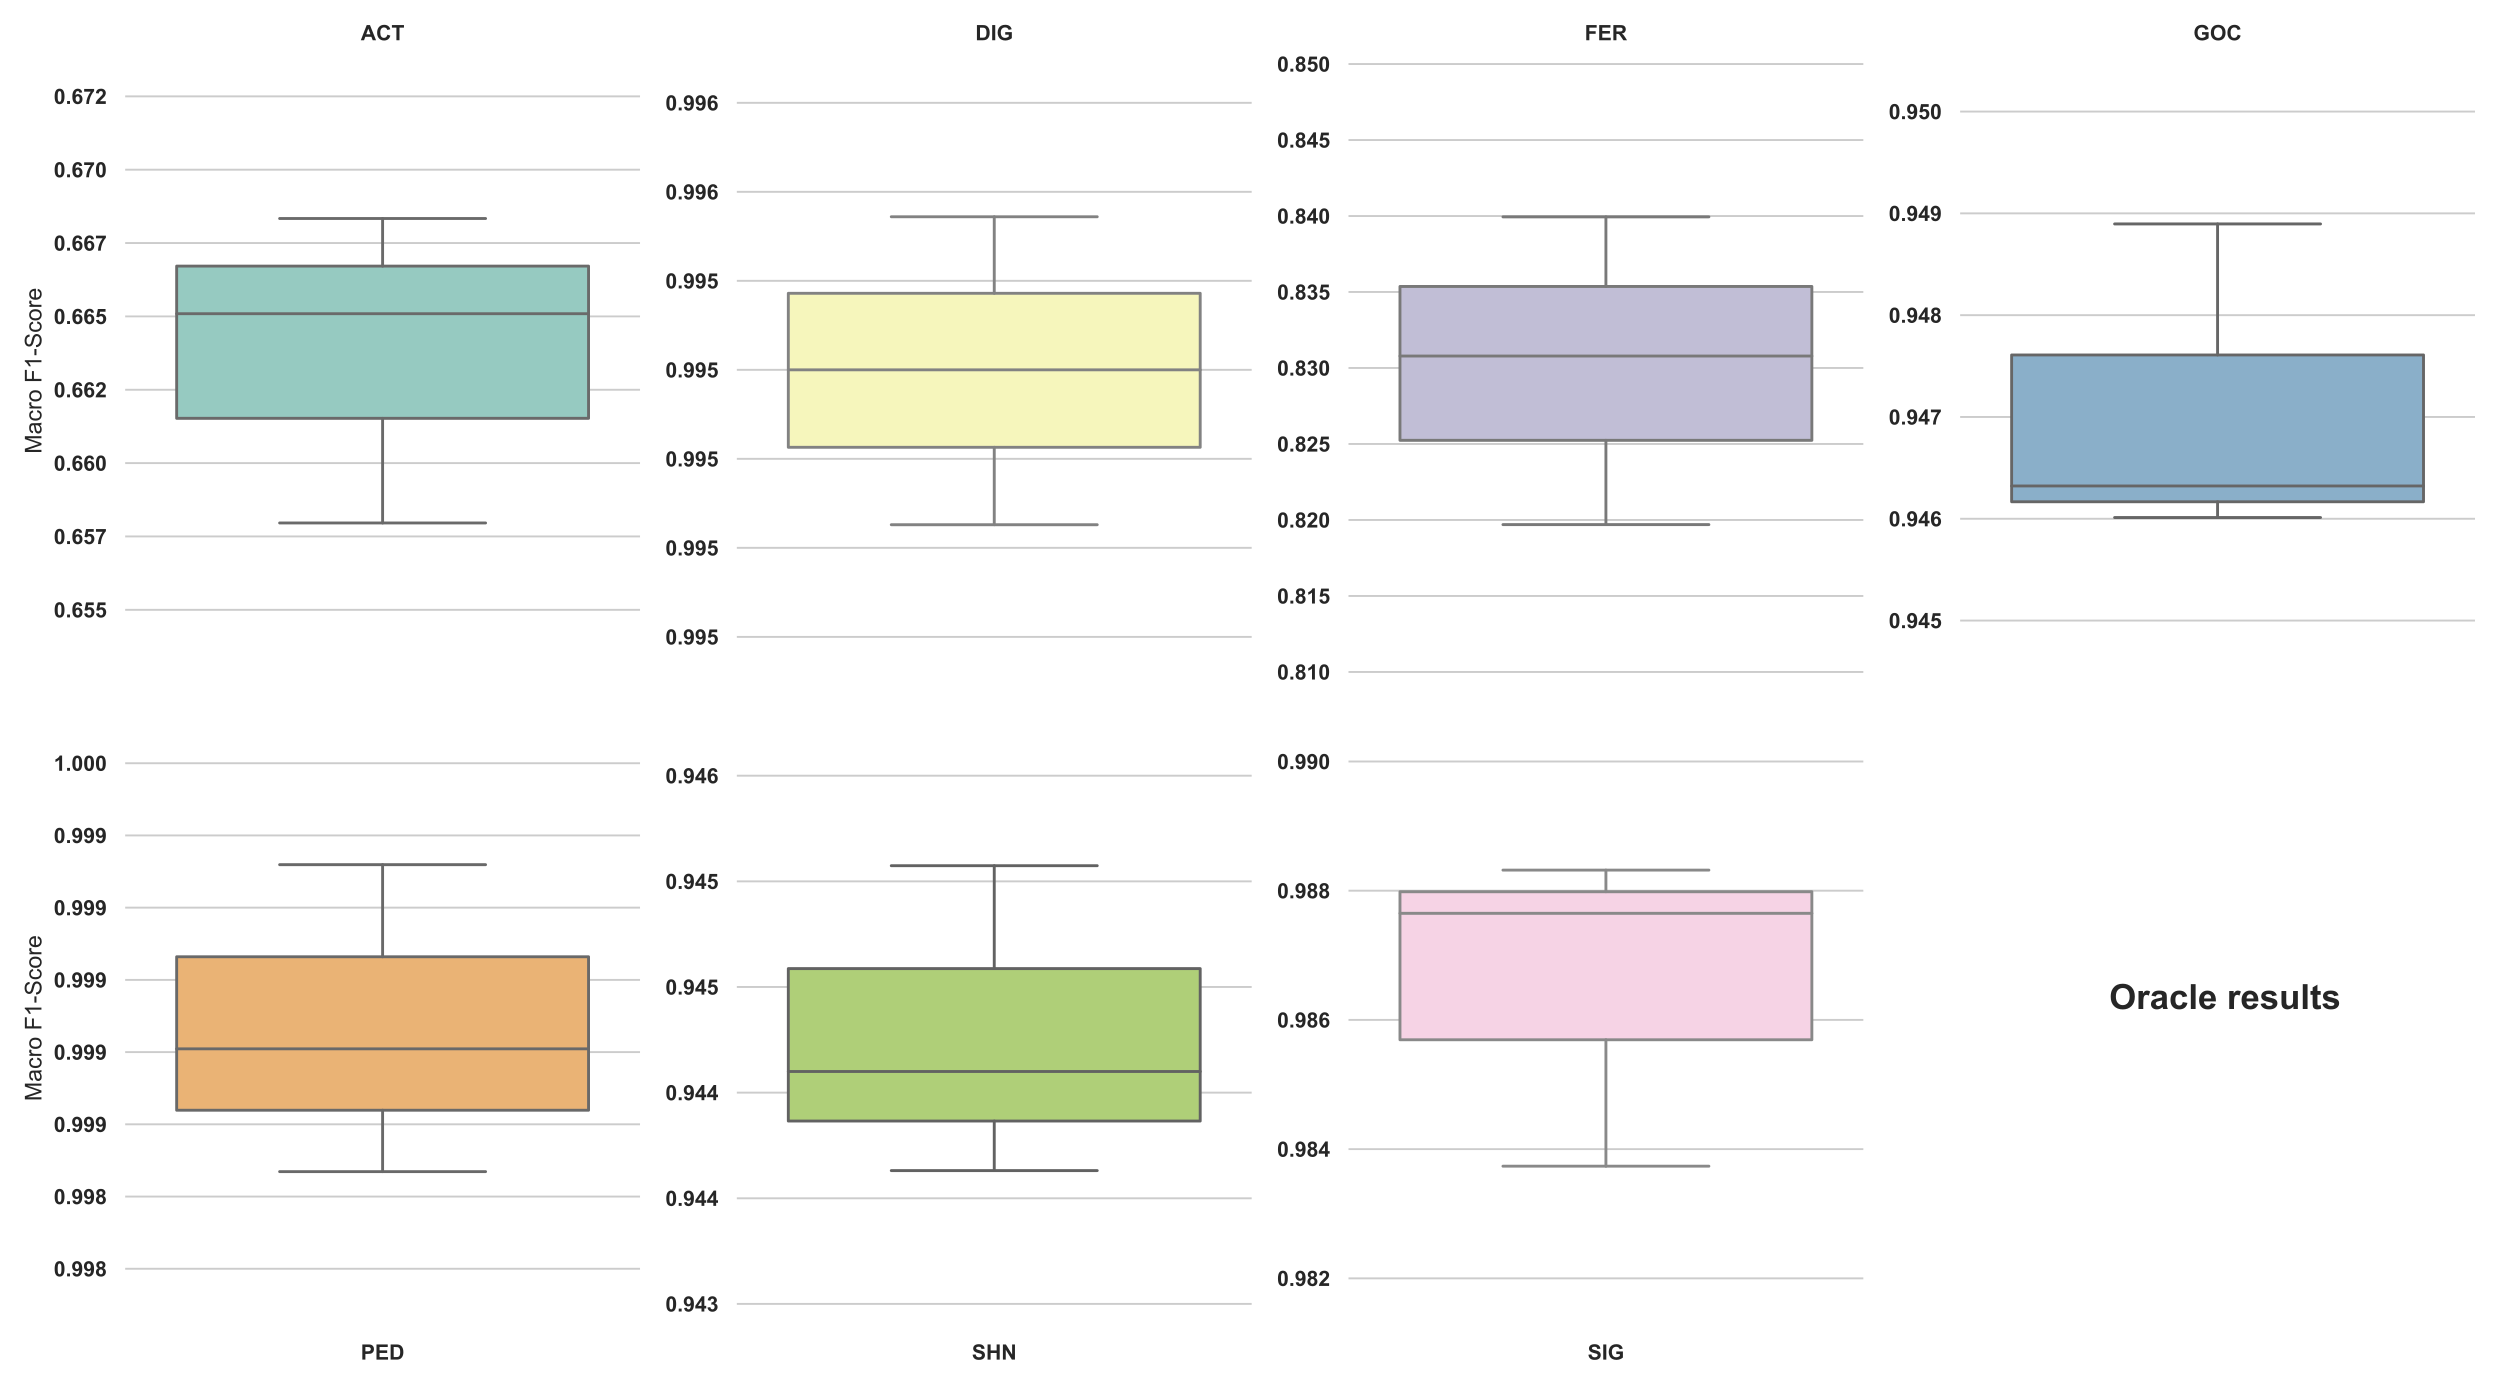 <?xml version="1.0" encoding="utf-8" standalone="no"?>
<!DOCTYPE svg PUBLIC "-//W3C//DTD SVG 1.1//EN"
  "http://www.w3.org/Graphics/SVG/1.1/DTD/svg11.dtd">
<!-- Created with matplotlib (https://matplotlib.org/) -->
<svg height="720pt" version="1.1" viewBox="0 0 1296 720" width="1296pt" xmlns="http://www.w3.org/2000/svg" xmlns:xlink="http://www.w3.org/1999/xlink">
 <defs>
  <style type="text/css">*{stroke-linecap:butt;stroke-linejoin:round;}</style>
 </defs>
 <g id="figure_1">
  <g id="patch_1">
   <path d="M 0 720 
L 1296 720 
L 1296 0 
L 0 0 
z
" style="fill:#ffffff;"/>
  </g>
  <g id="axes_1">
   <g id="patch_2">
    <path d="M 64.89 351.842 
L 331.793 351.842 
L 331.793 32.54 
L 64.89 32.54 
z
" style="fill:#ffffff;"/>
   </g>
   <g id="matplotlib.axis_1">
    <g id="xtick_1">
     <g id="text_1">
      <!-- ACT -->
      <g style="fill:#262626;" transform="translate(187.038 20.869)scale(0.11 -0.11)">
       <defs>
        <path d="M 71.828 0 
L 56.109 0 
L 49.859 16.266 
L 21.234 16.266 
L 15.328 0 
L 0 0 
L 27.875 71.578 
L 43.172 71.578 
z
M 45.219 28.328 
L 35.359 54.891 
L 25.688 28.328 
z
" id="Arial-BoldMT-65"/>
        <path d="M 53.078 26.312 
L 67.094 21.875 
Q 63.875 10.156 56.375 4.469 
Q 48.875 -1.219 37.359 -1.219 
Q 23.094 -1.219 13.906 8.516 
Q 4.734 18.266 4.734 35.156 
Q 4.734 53.031 13.953 62.906 
Q 23.188 72.797 38.234 72.797 
Q 51.375 72.797 59.578 65.047 
Q 64.453 60.453 66.891 51.859 
L 52.594 48.438 
Q 51.312 54 47.281 57.219 
Q 43.266 60.453 37.5 60.453 
Q 29.547 60.453 24.578 54.734 
Q 19.625 49.031 19.625 36.234 
Q 19.625 22.656 24.5 16.891 
Q 29.391 11.141 37.203 11.141 
Q 42.969 11.141 47.109 14.797 
Q 51.266 18.453 53.078 26.312 
z
" id="Arial-BoldMT-67"/>
        <path d="M 23.391 0 
L 23.391 59.469 
L 2.156 59.469 
L 2.156 71.578 
L 59.031 71.578 
L 59.031 59.469 
L 37.844 59.469 
L 37.844 0 
z
" id="Arial-BoldMT-84"/>
       </defs>
       <use xlink:href="#Arial-BoldMT-65"/>
       <use x="72.217" xlink:href="#Arial-BoldMT-67"/>
       <use x="144.434" xlink:href="#Arial-BoldMT-84"/>
      </g>
     </g>
    </g>
   </g>
   <g id="matplotlib.axis_2">
    <g id="ytick_1">
     <g id="line2d_1">
      <path clip-path="url(#pe4ad9afafc)" d="M 64.89 316.127 
L 331.793 316.127 
" style="fill:none;stroke:#cccccc;stroke-linecap:round;"/>
     </g>
     <g id="text_2">
      <!-- 0.655 -->
      <g style="fill:#262626;" transform="translate(27.866 320.064)scale(0.11 -0.11)">
       <defs>
        <path d="M 27.438 71.875 
Q 37.844 71.875 43.703 64.453 
Q 50.688 55.672 50.688 35.297 
Q 50.688 14.984 43.656 6.109 
Q 37.844 -1.219 27.438 -1.219 
Q 17 -1.219 10.594 6.812 
Q 4.203 14.844 4.203 35.453 
Q 4.203 55.672 11.234 64.547 
Q 17.047 71.875 27.438 71.875 
z
M 27.438 60.5 
Q 24.953 60.5 23 58.906 
Q 21.047 57.328 19.969 53.219 
Q 18.562 47.906 18.562 35.297 
Q 18.562 22.703 19.828 17.984 
Q 21.094 13.281 23.016 11.719 
Q 24.953 10.156 27.438 10.156 
Q 29.938 10.156 31.891 11.734 
Q 33.844 13.328 34.906 17.438 
Q 36.328 22.703 36.328 35.297 
Q 36.328 47.906 35.062 52.609 
Q 33.797 57.328 31.859 58.906 
Q 29.938 60.5 27.438 60.5 
z
" id="Arial-BoldMT-48"/>
        <path d="M 7.172 0 
L 7.172 13.719 
L 20.906 13.719 
L 20.906 0 
z
" id="Arial-BoldMT-46"/>
        <path d="M 50.734 54.047 
L 37.453 52.594 
Q 36.969 56.688 34.906 58.641 
Q 32.859 60.594 29.594 60.594 
Q 25.25 60.594 22.234 56.688 
Q 19.234 52.781 18.453 40.438 
Q 23.578 46.484 31.203 46.484 
Q 39.797 46.484 45.922 39.938 
Q 52.047 33.406 52.047 23.047 
Q 52.047 12.062 45.594 5.422 
Q 39.156 -1.219 29.047 -1.219 
Q 18.219 -1.219 11.234 7.203 
Q 4.25 15.625 4.25 34.812 
Q 4.25 54.5 11.516 63.188 
Q 18.797 71.875 30.422 71.875 
Q 38.578 71.875 43.922 67.312 
Q 49.266 62.75 50.734 54.047 
z
M 19.625 24.125 
Q 19.625 17.438 22.703 13.797 
Q 25.781 10.156 29.734 10.156 
Q 33.547 10.156 36.078 13.125 
Q 38.625 16.109 38.625 22.906 
Q 38.625 29.891 35.891 33.125 
Q 33.156 36.375 29.047 36.375 
Q 25.094 36.375 22.359 33.266 
Q 19.625 30.172 19.625 24.125 
z
" id="Arial-BoldMT-54"/>
        <path d="M 4.438 18.406 
L 18.109 19.828 
Q 18.703 15.188 21.578 12.469 
Q 24.469 9.766 28.219 9.766 
Q 32.516 9.766 35.5 13.25 
Q 38.484 16.75 38.484 23.781 
Q 38.484 30.375 35.516 33.672 
Q 32.562 36.969 27.828 36.969 
Q 21.922 36.969 17.234 31.734 
L 6.109 33.344 
L 13.141 70.609 
L 49.422 70.609 
L 49.422 57.766 
L 23.531 57.766 
L 21.391 45.609 
Q 25.984 47.906 30.766 47.906 
Q 39.891 47.906 46.234 41.266 
Q 52.594 34.625 52.594 24.031 
Q 52.594 15.188 47.469 8.25 
Q 40.484 -1.219 28.078 -1.219 
Q 18.172 -1.219 11.922 4.094 
Q 5.672 9.422 4.438 18.406 
z
" id="Arial-BoldMT-53"/>
       </defs>
       <use xlink:href="#Arial-BoldMT-48"/>
       <use x="55.615" xlink:href="#Arial-BoldMT-46"/>
       <use x="83.398" xlink:href="#Arial-BoldMT-54"/>
       <use x="139.014" xlink:href="#Arial-BoldMT-53"/>
       <use x="194.629" xlink:href="#Arial-BoldMT-53"/>
      </g>
     </g>
    </g>
    <g id="ytick_2">
     <g id="line2d_2">
      <path clip-path="url(#pe4ad9afafc)" d="M 64.89 278.1 
L 331.793 278.1 
" style="fill:none;stroke:#cccccc;stroke-linecap:round;"/>
     </g>
     <g id="text_3">
      <!-- 0.657 -->
      <g style="fill:#262626;" transform="translate(27.866 282.037)scale(0.11 -0.11)">
       <defs>
        <path d="M 4.25 57.859 
L 4.25 70.609 
L 51.172 70.609 
L 51.172 60.641 
Q 45.359 54.938 39.344 44.234 
Q 33.344 33.547 30.188 21.5 
Q 27.047 9.469 27.094 0 
L 13.875 0 
Q 14.203 14.844 19.984 30.266 
Q 25.781 45.703 35.453 57.859 
z
" id="Arial-BoldMT-55"/>
       </defs>
       <use xlink:href="#Arial-BoldMT-48"/>
       <use x="55.615" xlink:href="#Arial-BoldMT-46"/>
       <use x="83.398" xlink:href="#Arial-BoldMT-54"/>
       <use x="139.014" xlink:href="#Arial-BoldMT-53"/>
       <use x="194.629" xlink:href="#Arial-BoldMT-55"/>
      </g>
     </g>
    </g>
    <g id="ytick_3">
     <g id="line2d_3">
      <path clip-path="url(#pe4ad9afafc)" d="M 64.89 240.074 
L 331.793 240.074 
" style="fill:none;stroke:#cccccc;stroke-linecap:round;"/>
     </g>
     <g id="text_4">
      <!-- 0.660 -->
      <g style="fill:#262626;" transform="translate(27.866 244.011)scale(0.11 -0.11)">
       <use xlink:href="#Arial-BoldMT-48"/>
       <use x="55.615" xlink:href="#Arial-BoldMT-46"/>
       <use x="83.398" xlink:href="#Arial-BoldMT-54"/>
       <use x="139.014" xlink:href="#Arial-BoldMT-54"/>
       <use x="194.629" xlink:href="#Arial-BoldMT-48"/>
      </g>
     </g>
    </g>
    <g id="ytick_4">
     <g id="line2d_4">
      <path clip-path="url(#pe4ad9afafc)" d="M 64.89 202.047 
L 331.793 202.047 
" style="fill:none;stroke:#cccccc;stroke-linecap:round;"/>
     </g>
     <g id="text_5">
      <!-- 0.662 -->
      <g style="fill:#262626;" transform="translate(27.866 205.984)scale(0.11 -0.11)">
       <defs>
        <path d="M 50.594 12.75 
L 50.594 0 
L 2.484 0 
Q 3.266 7.234 7.172 13.703 
Q 11.078 20.172 22.609 30.859 
Q 31.891 39.5 33.984 42.578 
Q 36.812 46.828 36.812 50.984 
Q 36.812 55.562 34.344 58.031 
Q 31.891 60.5 27.547 60.5 
Q 23.25 60.5 20.703 57.906 
Q 18.172 55.328 17.781 49.312 
L 4.109 50.688 
Q 5.328 62.016 11.766 66.938 
Q 18.219 71.875 27.875 71.875 
Q 38.484 71.875 44.531 66.156 
Q 50.594 60.453 50.594 51.953 
Q 50.594 47.125 48.859 42.75 
Q 47.125 38.375 43.359 33.594 
Q 40.875 30.422 34.375 24.453 
Q 27.875 18.5 26.141 16.547 
Q 24.422 14.594 23.344 12.75 
z
" id="Arial-BoldMT-50"/>
       </defs>
       <use xlink:href="#Arial-BoldMT-48"/>
       <use x="55.615" xlink:href="#Arial-BoldMT-46"/>
       <use x="83.398" xlink:href="#Arial-BoldMT-54"/>
       <use x="139.014" xlink:href="#Arial-BoldMT-54"/>
       <use x="194.629" xlink:href="#Arial-BoldMT-50"/>
      </g>
     </g>
    </g>
    <g id="ytick_5">
     <g id="line2d_5">
      <path clip-path="url(#pe4ad9afafc)" d="M 64.89 164.021 
L 331.793 164.021 
" style="fill:none;stroke:#cccccc;stroke-linecap:round;"/>
     </g>
     <g id="text_6">
      <!-- 0.665 -->
      <g style="fill:#262626;" transform="translate(27.866 167.958)scale(0.11 -0.11)">
       <use xlink:href="#Arial-BoldMT-48"/>
       <use x="55.615" xlink:href="#Arial-BoldMT-46"/>
       <use x="83.398" xlink:href="#Arial-BoldMT-54"/>
       <use x="139.014" xlink:href="#Arial-BoldMT-54"/>
       <use x="194.629" xlink:href="#Arial-BoldMT-53"/>
      </g>
     </g>
    </g>
    <g id="ytick_6">
     <g id="line2d_6">
      <path clip-path="url(#pe4ad9afafc)" d="M 64.89 125.994 
L 331.793 125.994 
" style="fill:none;stroke:#cccccc;stroke-linecap:round;"/>
     </g>
     <g id="text_7">
      <!-- 0.667 -->
      <g style="fill:#262626;" transform="translate(27.866 129.931)scale(0.11 -0.11)">
       <use xlink:href="#Arial-BoldMT-48"/>
       <use x="55.615" xlink:href="#Arial-BoldMT-46"/>
       <use x="83.398" xlink:href="#Arial-BoldMT-54"/>
       <use x="139.014" xlink:href="#Arial-BoldMT-54"/>
       <use x="194.629" xlink:href="#Arial-BoldMT-55"/>
      </g>
     </g>
    </g>
    <g id="ytick_7">
     <g id="line2d_7">
      <path clip-path="url(#pe4ad9afafc)" d="M 64.89 87.968 
L 331.793 87.968 
" style="fill:none;stroke:#cccccc;stroke-linecap:round;"/>
     </g>
     <g id="text_8">
      <!-- 0.670 -->
      <g style="fill:#262626;" transform="translate(27.866 91.905)scale(0.11 -0.11)">
       <use xlink:href="#Arial-BoldMT-48"/>
       <use x="55.615" xlink:href="#Arial-BoldMT-46"/>
       <use x="83.398" xlink:href="#Arial-BoldMT-54"/>
       <use x="139.014" xlink:href="#Arial-BoldMT-55"/>
       <use x="194.629" xlink:href="#Arial-BoldMT-48"/>
      </g>
     </g>
    </g>
    <g id="ytick_8">
     <g id="line2d_8">
      <path clip-path="url(#pe4ad9afafc)" d="M 64.89 49.941 
L 331.793 49.941 
" style="fill:none;stroke:#cccccc;stroke-linecap:round;"/>
     </g>
     <g id="text_9">
      <!-- 0.672 -->
      <g style="fill:#262626;" transform="translate(27.866 53.878)scale(0.11 -0.11)">
       <use xlink:href="#Arial-BoldMT-48"/>
       <use x="55.615" xlink:href="#Arial-BoldMT-46"/>
       <use x="83.398" xlink:href="#Arial-BoldMT-54"/>
       <use x="139.014" xlink:href="#Arial-BoldMT-55"/>
       <use x="194.629" xlink:href="#Arial-BoldMT-50"/>
      </g>
     </g>
    </g>
    <g id="text_10">
     <!-- Macro F1-Score -->
     <g style="fill:#262626;" transform="translate(21.481 235.199)rotate(-90)scale(0.12 -0.12)">
      <defs>
       <path d="M 7.422 0 
L 7.422 71.578 
L 21.688 71.578 
L 38.625 20.906 
Q 40.969 13.812 42.047 10.297 
Q 43.266 14.203 45.844 21.781 
L 62.984 71.578 
L 75.734 71.578 
L 75.734 0 
L 66.609 0 
L 66.609 59.906 
L 45.797 0 
L 37.25 0 
L 16.547 60.938 
L 16.547 0 
z
" id="ArialMT-77"/>
       <path d="M 40.438 6.391 
Q 35.547 2.25 31.031 0.531 
Q 26.516 -1.172 21.344 -1.172 
Q 12.797 -1.172 8.203 3 
Q 3.609 7.172 3.609 13.672 
Q 3.609 17.484 5.344 20.625 
Q 7.078 23.781 9.891 25.688 
Q 12.703 27.594 16.219 28.562 
Q 18.797 29.25 24.031 29.891 
Q 34.672 31.156 39.703 32.906 
Q 39.75 34.719 39.75 35.203 
Q 39.75 40.578 37.25 42.781 
Q 33.891 45.75 27.25 45.75 
Q 21.047 45.75 18.094 43.578 
Q 15.141 41.406 13.719 35.891 
L 5.125 37.062 
Q 6.297 42.578 8.984 45.969 
Q 11.672 49.359 16.75 51.188 
Q 21.828 53.031 28.516 53.031 
Q 35.156 53.031 39.297 51.469 
Q 43.453 49.906 45.406 47.531 
Q 47.359 45.172 48.141 41.547 
Q 48.578 39.312 48.578 33.453 
L 48.578 21.734 
Q 48.578 9.469 49.141 6.219 
Q 49.703 2.984 51.375 0 
L 42.188 0 
Q 40.828 2.734 40.438 6.391 
z
M 39.703 26.031 
Q 34.906 24.078 25.344 22.703 
Q 19.922 21.922 17.672 20.938 
Q 15.438 19.969 14.203 18.094 
Q 12.984 16.219 12.984 13.922 
Q 12.984 10.406 15.641 8.062 
Q 18.312 5.719 23.438 5.719 
Q 28.516 5.719 32.469 7.938 
Q 36.422 10.156 38.281 14.016 
Q 39.703 17 39.703 22.797 
z
" id="ArialMT-97"/>
       <path d="M 40.438 19 
L 49.078 17.875 
Q 47.656 8.938 41.812 3.875 
Q 35.984 -1.172 27.484 -1.172 
Q 16.844 -1.172 10.375 5.781 
Q 3.906 12.75 3.906 25.734 
Q 3.906 34.125 6.688 40.422 
Q 9.469 46.734 15.156 49.875 
Q 20.844 53.031 27.547 53.031 
Q 35.984 53.031 41.359 48.75 
Q 46.734 44.484 48.25 36.625 
L 39.703 35.297 
Q 38.484 40.531 35.375 43.156 
Q 32.281 45.797 27.875 45.797 
Q 21.234 45.797 17.078 41.031 
Q 12.938 36.281 12.938 25.984 
Q 12.938 15.531 16.938 10.797 
Q 20.953 6.062 27.391 6.062 
Q 32.562 6.062 36.031 9.234 
Q 39.5 12.406 40.438 19 
z
" id="ArialMT-99"/>
       <path d="M 6.5 0 
L 6.5 51.859 
L 14.406 51.859 
L 14.406 44 
Q 17.438 49.516 20 51.266 
Q 22.562 53.031 25.641 53.031 
Q 30.078 53.031 34.672 50.203 
L 31.641 42.047 
Q 28.422 43.953 25.203 43.953 
Q 22.312 43.953 20.016 42.219 
Q 17.719 40.484 16.75 37.406 
Q 15.281 32.719 15.281 27.156 
L 15.281 0 
z
" id="ArialMT-114"/>
       <path d="M 3.328 25.922 
Q 3.328 40.328 11.328 47.266 
Q 18.016 53.031 27.641 53.031 
Q 38.328 53.031 45.109 46.016 
Q 51.906 39.016 51.906 26.656 
Q 51.906 16.656 48.906 10.906 
Q 45.906 5.172 40.156 2 
Q 34.422 -1.172 27.641 -1.172 
Q 16.75 -1.172 10.031 5.812 
Q 3.328 12.797 3.328 25.922 
z
M 12.359 25.922 
Q 12.359 15.969 16.703 11.016 
Q 21.047 6.062 27.641 6.062 
Q 34.188 6.062 38.531 11.031 
Q 42.875 16.016 42.875 26.219 
Q 42.875 35.844 38.5 40.797 
Q 34.125 45.75 27.641 45.75 
Q 21.047 45.75 16.703 40.812 
Q 12.359 35.891 12.359 25.922 
z
" id="ArialMT-111"/>
       <path id="ArialMT-32"/>
       <path d="M 8.203 0 
L 8.203 71.578 
L 56.5 71.578 
L 56.5 63.141 
L 17.672 63.141 
L 17.672 40.969 
L 51.266 40.969 
L 51.266 32.516 
L 17.672 32.516 
L 17.672 0 
z
" id="ArialMT-70"/>
       <path d="M 37.25 0 
L 28.469 0 
L 28.469 56 
Q 25.297 52.984 20.141 49.953 
Q 14.984 46.922 10.891 45.406 
L 10.891 53.906 
Q 18.266 57.375 23.781 62.297 
Q 29.297 67.234 31.594 71.875 
L 37.25 71.875 
z
" id="ArialMT-49"/>
       <path d="M 3.172 21.484 
L 3.172 30.328 
L 30.172 30.328 
L 30.172 21.484 
z
" id="ArialMT-45"/>
       <path d="M 4.5 23 
L 13.422 23.781 
Q 14.062 18.406 16.375 14.969 
Q 18.703 11.531 23.578 9.406 
Q 28.469 7.281 34.578 7.281 
Q 39.984 7.281 44.141 8.891 
Q 48.297 10.5 50.312 13.297 
Q 52.344 16.109 52.344 19.438 
Q 52.344 22.797 50.391 25.312 
Q 48.438 27.828 43.953 29.547 
Q 41.062 30.672 31.203 33.031 
Q 21.344 35.406 17.391 37.5 
Q 12.25 40.188 9.734 44.156 
Q 7.234 48.141 7.234 53.078 
Q 7.234 58.5 10.297 63.203 
Q 13.375 67.922 19.281 70.359 
Q 25.203 72.797 32.422 72.797 
Q 40.375 72.797 46.453 70.234 
Q 52.547 67.672 55.812 62.688 
Q 59.078 57.719 59.328 51.422 
L 50.25 50.734 
Q 49.516 57.516 45.281 60.984 
Q 41.062 64.453 32.812 64.453 
Q 24.219 64.453 20.281 61.297 
Q 16.359 58.156 16.359 53.719 
Q 16.359 49.859 19.141 47.359 
Q 21.875 44.875 33.422 42.266 
Q 44.969 39.656 49.266 37.703 
Q 55.516 34.812 58.484 30.391 
Q 61.469 25.984 61.469 20.219 
Q 61.469 14.5 58.203 9.438 
Q 54.938 4.391 48.797 1.578 
Q 42.672 -1.219 35.016 -1.219 
Q 25.297 -1.219 18.719 1.609 
Q 12.156 4.438 8.422 10.125 
Q 4.688 15.828 4.5 23 
z
" id="ArialMT-83"/>
       <path d="M 42.094 16.703 
L 51.172 15.578 
Q 49.031 7.625 43.219 3.219 
Q 37.406 -1.172 28.375 -1.172 
Q 17 -1.172 10.328 5.828 
Q 3.656 12.844 3.656 25.484 
Q 3.656 38.578 10.391 45.797 
Q 17.141 53.031 27.875 53.031 
Q 38.281 53.031 44.875 45.953 
Q 51.469 38.875 51.469 26.031 
Q 51.469 25.25 51.422 23.688 
L 12.75 23.688 
Q 13.234 15.141 17.578 10.594 
Q 21.922 6.062 28.422 6.062 
Q 33.25 6.062 36.672 8.594 
Q 40.094 11.141 42.094 16.703 
z
M 13.234 30.906 
L 42.188 30.906 
Q 41.609 37.453 38.875 40.719 
Q 34.672 45.797 27.984 45.797 
Q 21.922 45.797 17.797 41.75 
Q 13.672 37.703 13.234 30.906 
z
" id="ArialMT-101"/>
      </defs>
      <use xlink:href="#ArialMT-77"/>
      <use x="83.301" xlink:href="#ArialMT-97"/>
      <use x="138.916" xlink:href="#ArialMT-99"/>
      <use x="188.916" xlink:href="#ArialMT-114"/>
      <use x="222.217" xlink:href="#ArialMT-111"/>
      <use x="277.832" xlink:href="#ArialMT-32"/>
      <use x="305.615" xlink:href="#ArialMT-70"/>
      <use x="366.699" xlink:href="#ArialMT-49"/>
      <use x="422.314" xlink:href="#ArialMT-45"/>
      <use x="455.615" xlink:href="#ArialMT-83"/>
      <use x="522.314" xlink:href="#ArialMT-99"/>
      <use x="572.314" xlink:href="#ArialMT-111"/>
      <use x="627.93" xlink:href="#ArialMT-114"/>
      <use x="661.23" xlink:href="#ArialMT-101"/>
     </g>
    </g>
   </g>
   <g id="patch_3">
    <path clip-path="url(#pe4ad9afafc)" d="M 91.58 216.862 
L 305.102 216.862 
L 305.102 137.95 
L 91.58 137.95 
L 91.58 216.862 
z
" style="fill:#96cac1;stroke:#6a6a6a;stroke-linejoin:miter;stroke-width:1.5;"/>
   </g>
   <g id="line2d_9">
    <path clip-path="url(#pe4ad9afafc)" d="M 198.341 216.862 
L 198.341 271.103 
" style="fill:none;stroke:#6a6a6a;stroke-linecap:round;stroke-width:1.5;"/>
   </g>
   <g id="line2d_10">
    <path clip-path="url(#pe4ad9afafc)" d="M 198.341 137.95 
L 198.341 113.278 
" style="fill:none;stroke:#6a6a6a;stroke-linecap:round;stroke-width:1.5;"/>
   </g>
   <g id="line2d_11">
    <path clip-path="url(#pe4ad9afafc)" d="M 144.961 271.103 
L 251.722 271.103 
" style="fill:none;stroke:#6a6a6a;stroke-linecap:round;stroke-width:1.5;"/>
   </g>
   <g id="line2d_12">
    <path clip-path="url(#pe4ad9afafc)" d="M 144.961 113.278 
L 251.722 113.278 
" style="fill:none;stroke:#6a6a6a;stroke-linecap:round;stroke-width:1.5;"/>
   </g>
   <g id="line2d_13"/>
   <g id="line2d_14">
    <path clip-path="url(#pe4ad9afafc)" d="M 91.58 162.621 
L 305.102 162.621 
" style="fill:none;stroke:#6a6a6a;stroke-linecap:round;stroke-width:1.5;"/>
   </g>
  </g>
  <g id="axes_2">
   <g id="patch_4">
    <path d="M 381.973 351.842 
L 648.875 351.842 
L 648.875 32.54 
L 381.973 32.54 
z
" style="fill:#ffffff;"/>
   </g>
   <g id="matplotlib.axis_3">
    <g id="xtick_2">
     <g id="text_11">
      <!-- DIG -->
      <g style="fill:#262626;" transform="translate(505.646 20.869)scale(0.11 -0.11)">
       <defs>
        <path d="M 7.234 71.578 
L 33.641 71.578 
Q 42.578 71.578 47.266 70.219 
Q 53.562 68.359 58.047 63.625 
Q 62.547 58.891 64.891 52.031 
Q 67.234 45.172 67.234 35.109 
Q 67.234 26.266 65.047 19.875 
Q 62.359 12.062 57.375 7.234 
Q 53.609 3.562 47.219 1.516 
Q 42.438 0 34.422 0 
L 7.234 0 
z
M 21.688 59.469 
L 21.688 12.062 
L 32.469 12.062 
Q 38.531 12.062 41.219 12.75 
Q 44.734 13.625 47.047 15.719 
Q 49.359 17.828 50.828 22.625 
Q 52.297 27.438 52.297 35.75 
Q 52.297 44.047 50.828 48.484 
Q 49.359 52.938 46.719 55.422 
Q 44.094 57.906 40.047 58.797 
Q 37.016 59.469 28.172 59.469 
z
" id="Arial-BoldMT-68"/>
        <path d="M 6.844 0 
L 6.844 71.578 
L 21.297 71.578 
L 21.297 0 
z
" id="Arial-BoldMT-73"/>
        <path d="M 40.578 26.312 
L 40.578 38.375 
L 71.734 38.375 
L 71.734 9.859 
Q 67.188 5.469 58.562 2.125 
Q 49.953 -1.219 41.109 -1.219 
Q 29.891 -1.219 21.531 3.484 
Q 13.188 8.203 8.984 16.969 
Q 4.781 25.734 4.781 36.031 
Q 4.781 47.219 9.469 55.906 
Q 14.156 64.594 23.188 69.234 
Q 30.078 72.797 40.328 72.797 
Q 53.656 72.797 61.156 67.203 
Q 68.656 61.625 70.797 51.766 
L 56.453 49.078 
Q 54.938 54.344 50.75 57.391 
Q 46.578 60.453 40.328 60.453 
Q 30.859 60.453 25.266 54.438 
Q 19.672 48.438 19.672 36.625 
Q 19.672 23.875 25.328 17.5 
Q 31 11.141 40.188 11.141 
Q 44.734 11.141 49.297 12.922 
Q 53.859 14.703 57.125 17.234 
L 57.125 26.312 
z
" id="Arial-BoldMT-71"/>
       </defs>
       <use xlink:href="#Arial-BoldMT-68"/>
       <use x="72.217" xlink:href="#Arial-BoldMT-73"/>
       <use x="100" xlink:href="#Arial-BoldMT-71"/>
      </g>
     </g>
    </g>
   </g>
   <g id="matplotlib.axis_4">
    <g id="ytick_9">
     <g id="line2d_15">
      <path clip-path="url(#p146a0543ba)" d="M 381.973 330.155 
L 648.875 330.155 
" style="fill:none;stroke:#cccccc;stroke-linecap:round;"/>
     </g>
     <g id="text_12">
      <!-- 0.995 -->
      <g style="fill:#262626;" transform="translate(344.948 334.091)scale(0.11 -0.11)">
       <defs>
        <path d="M 4.547 16.547 
L 17.828 18.016 
Q 18.312 13.969 20.359 12.016 
Q 22.406 10.062 25.781 10.062 
Q 30.031 10.062 33 13.969 
Q 35.984 17.875 36.812 30.172 
Q 31.641 24.172 23.875 24.172 
Q 15.438 24.172 9.297 30.688 
Q 3.172 37.203 3.172 47.656 
Q 3.172 58.547 9.641 65.203 
Q 16.109 71.875 26.125 71.875 
Q 37.016 71.875 44 63.453 
Q 50.984 55.031 50.984 35.75 
Q 50.984 16.109 43.703 7.422 
Q 36.422 -1.266 24.75 -1.266 
Q 16.359 -1.266 11.172 3.203 
Q 6 7.672 4.547 16.547 
z
M 35.594 46.531 
Q 35.594 53.172 32.547 56.828 
Q 29.5 60.5 25.484 60.5 
Q 21.688 60.5 19.172 57.5 
Q 16.656 54.5 16.656 47.656 
Q 16.656 40.719 19.391 37.469 
Q 22.125 34.234 26.219 34.234 
Q 30.172 34.234 32.875 37.359 
Q 35.594 40.484 35.594 46.531 
z
" id="Arial-BoldMT-57"/>
       </defs>
       <use xlink:href="#Arial-BoldMT-48"/>
       <use x="55.615" xlink:href="#Arial-BoldMT-46"/>
       <use x="83.398" xlink:href="#Arial-BoldMT-57"/>
       <use x="139.014" xlink:href="#Arial-BoldMT-57"/>
       <use x="194.629" xlink:href="#Arial-BoldMT-53"/>
      </g>
     </g>
    </g>
    <g id="ytick_10">
     <g id="line2d_16">
      <path clip-path="url(#p146a0543ba)" d="M 381.973 284.013 
L 648.875 284.013 
" style="fill:none;stroke:#cccccc;stroke-linecap:round;"/>
     </g>
     <g id="text_13">
      <!-- 0.995 -->
      <g style="fill:#262626;" transform="translate(344.948 287.95)scale(0.11 -0.11)">
       <use xlink:href="#Arial-BoldMT-48"/>
       <use x="55.615" xlink:href="#Arial-BoldMT-46"/>
       <use x="83.398" xlink:href="#Arial-BoldMT-57"/>
       <use x="139.014" xlink:href="#Arial-BoldMT-57"/>
       <use x="194.629" xlink:href="#Arial-BoldMT-53"/>
      </g>
     </g>
    </g>
    <g id="ytick_11">
     <g id="line2d_17">
      <path clip-path="url(#p146a0543ba)" d="M 381.973 237.871 
L 648.875 237.871 
" style="fill:none;stroke:#cccccc;stroke-linecap:round;"/>
     </g>
     <g id="text_14">
      <!-- 0.995 -->
      <g style="fill:#262626;" transform="translate(344.948 241.808)scale(0.11 -0.11)">
       <use xlink:href="#Arial-BoldMT-48"/>
       <use x="55.615" xlink:href="#Arial-BoldMT-46"/>
       <use x="83.398" xlink:href="#Arial-BoldMT-57"/>
       <use x="139.014" xlink:href="#Arial-BoldMT-57"/>
       <use x="194.629" xlink:href="#Arial-BoldMT-53"/>
      </g>
     </g>
    </g>
    <g id="ytick_12">
     <g id="line2d_18">
      <path clip-path="url(#p146a0543ba)" d="M 381.973 191.729 
L 648.875 191.729 
" style="fill:none;stroke:#cccccc;stroke-linecap:round;"/>
     </g>
     <g id="text_15">
      <!-- 0.995 -->
      <g style="fill:#262626;" transform="translate(344.948 195.666)scale(0.11 -0.11)">
       <use xlink:href="#Arial-BoldMT-48"/>
       <use x="55.615" xlink:href="#Arial-BoldMT-46"/>
       <use x="83.398" xlink:href="#Arial-BoldMT-57"/>
       <use x="139.014" xlink:href="#Arial-BoldMT-57"/>
       <use x="194.629" xlink:href="#Arial-BoldMT-53"/>
      </g>
     </g>
    </g>
    <g id="ytick_13">
     <g id="line2d_19">
      <path clip-path="url(#p146a0543ba)" d="M 381.973 145.588 
L 648.875 145.588 
" style="fill:none;stroke:#cccccc;stroke-linecap:round;"/>
     </g>
     <g id="text_16">
      <!-- 0.995 -->
      <g style="fill:#262626;" transform="translate(344.948 149.524)scale(0.11 -0.11)">
       <use xlink:href="#Arial-BoldMT-48"/>
       <use x="55.615" xlink:href="#Arial-BoldMT-46"/>
       <use x="83.398" xlink:href="#Arial-BoldMT-57"/>
       <use x="139.014" xlink:href="#Arial-BoldMT-57"/>
       <use x="194.629" xlink:href="#Arial-BoldMT-53"/>
      </g>
     </g>
    </g>
    <g id="ytick_14">
     <g id="line2d_20">
      <path clip-path="url(#p146a0543ba)" d="M 381.973 99.446 
L 648.875 99.446 
" style="fill:none;stroke:#cccccc;stroke-linecap:round;"/>
     </g>
     <g id="text_17">
      <!-- 0.996 -->
      <g style="fill:#262626;" transform="translate(344.948 103.383)scale(0.11 -0.11)">
       <use xlink:href="#Arial-BoldMT-48"/>
       <use x="55.615" xlink:href="#Arial-BoldMT-46"/>
       <use x="83.398" xlink:href="#Arial-BoldMT-57"/>
       <use x="139.014" xlink:href="#Arial-BoldMT-57"/>
       <use x="194.629" xlink:href="#Arial-BoldMT-54"/>
      </g>
     </g>
    </g>
    <g id="ytick_15">
     <g id="line2d_21">
      <path clip-path="url(#p146a0543ba)" d="M 381.973 53.304 
L 648.875 53.304 
" style="fill:none;stroke:#cccccc;stroke-linecap:round;"/>
     </g>
     <g id="text_18">
      <!-- 0.996 -->
      <g style="fill:#262626;" transform="translate(344.948 57.241)scale(0.11 -0.11)">
       <use xlink:href="#Arial-BoldMT-48"/>
       <use x="55.615" xlink:href="#Arial-BoldMT-46"/>
       <use x="83.398" xlink:href="#Arial-BoldMT-57"/>
       <use x="139.014" xlink:href="#Arial-BoldMT-57"/>
       <use x="194.629" xlink:href="#Arial-BoldMT-54"/>
      </g>
     </g>
    </g>
   </g>
   <g id="patch_5">
    <path clip-path="url(#p146a0543ba)" d="M 408.663 231.873 
L 622.185 231.873 
L 622.185 152.048 
L 408.663 152.048 
L 408.663 231.873 
z
" style="fill:#f6f6bc;stroke:#828282;stroke-linejoin:miter;stroke-width:1.5;"/>
   </g>
   <g id="line2d_22">
    <path clip-path="url(#p146a0543ba)" d="M 515.424 231.873 
L 515.424 272.016 
" style="fill:none;stroke:#828282;stroke-linecap:round;stroke-width:1.5;"/>
   </g>
   <g id="line2d_23">
    <path clip-path="url(#p146a0543ba)" d="M 515.424 152.048 
L 515.424 112.366 
" style="fill:none;stroke:#828282;stroke-linecap:round;stroke-width:1.5;"/>
   </g>
   <g id="line2d_24">
    <path clip-path="url(#p146a0543ba)" d="M 462.043 272.016 
L 568.804 272.016 
" style="fill:none;stroke:#828282;stroke-linecap:round;stroke-width:1.5;"/>
   </g>
   <g id="line2d_25">
    <path clip-path="url(#p146a0543ba)" d="M 462.043 112.366 
L 568.804 112.366 
" style="fill:none;stroke:#828282;stroke-linecap:round;stroke-width:1.5;"/>
   </g>
   <g id="line2d_26"/>
   <g id="line2d_27">
    <path clip-path="url(#p146a0543ba)" d="M 408.663 191.729 
L 622.185 191.729 
" style="fill:none;stroke:#828282;stroke-linecap:round;stroke-width:1.5;"/>
   </g>
  </g>
  <g id="axes_3">
   <g id="patch_6">
    <path d="M 699.055 351.842 
L 965.957 351.842 
L 965.957 32.54 
L 699.055 32.54 
z
" style="fill:#ffffff;"/>
   </g>
   <g id="matplotlib.axis_5">
    <g id="xtick_3">
     <g id="text_19">
      <!-- FER -->
      <g style="fill:#262626;" transform="translate(821.506 20.869)scale(0.11 -0.11)">
       <defs>
        <path d="M 7.375 0 
L 7.375 71.578 
L 56.453 71.578 
L 56.453 59.469 
L 21.828 59.469 
L 21.828 42.531 
L 51.703 42.531 
L 51.703 30.422 
L 21.828 30.422 
L 21.828 0 
z
" id="Arial-BoldMT-70"/>
        <path d="M 7.281 0 
L 7.281 71.578 
L 60.359 71.578 
L 60.359 59.469 
L 21.734 59.469 
L 21.734 43.609 
L 57.672 43.609 
L 57.672 31.547 
L 21.734 31.547 
L 21.734 12.062 
L 61.719 12.062 
L 61.719 0 
z
" id="Arial-BoldMT-69"/>
        <path d="M 7.328 0 
L 7.328 71.578 
L 37.75 71.578 
Q 49.219 71.578 54.422 69.641 
Q 59.625 67.719 62.75 62.781 
Q 65.875 57.859 65.875 51.516 
Q 65.875 43.453 61.125 38.203 
Q 56.391 32.953 46.969 31.594 
Q 51.656 28.859 54.703 25.578 
Q 57.766 22.312 62.938 13.969 
L 71.688 0 
L 54.391 0 
L 43.953 15.578 
Q 38.375 23.922 36.328 26.094 
Q 34.281 28.266 31.984 29.078 
Q 29.688 29.891 24.703 29.891 
L 21.781 29.891 
L 21.781 0 
z
M 21.781 41.312 
L 32.469 41.312 
Q 42.875 41.312 45.453 42.188 
Q 48.047 43.062 49.516 45.203 
Q 50.984 47.359 50.984 50.594 
Q 50.984 54.203 49.047 56.422 
Q 47.125 58.641 43.609 59.234 
Q 41.844 59.469 33.062 59.469 
L 21.781 59.469 
z
" id="Arial-BoldMT-82"/>
       </defs>
       <use xlink:href="#Arial-BoldMT-70"/>
       <use x="61.084" xlink:href="#Arial-BoldMT-69"/>
       <use x="127.783" xlink:href="#Arial-BoldMT-82"/>
      </g>
     </g>
    </g>
   </g>
   <g id="matplotlib.axis_6">
    <g id="ytick_16">
     <g id="line2d_28">
      <path clip-path="url(#p904c81298b)" d="M 699.055 348.34 
L 965.957 348.34 
" style="fill:none;stroke:#cccccc;stroke-linecap:round;"/>
     </g>
     <g id="text_20">
      <!-- 0.810 -->
      <g style="fill:#262626;" transform="translate(662.031 352.277)scale(0.11 -0.11)">
       <defs>
        <path d="M 16.016 38.625 
Q 10.688 40.875 8.266 44.797 
Q 5.859 48.734 5.859 53.422 
Q 5.859 61.422 11.453 66.641 
Q 17.047 71.875 27.344 71.875 
Q 37.547 71.875 43.188 66.641 
Q 48.828 61.422 48.828 53.422 
Q 48.828 48.438 46.234 44.547 
Q 43.656 40.672 38.969 38.625 
Q 44.922 36.234 48.016 31.641 
Q 51.125 27.047 51.125 21.047 
Q 51.125 11.141 44.797 4.938 
Q 38.484 -1.266 27.984 -1.266 
Q 18.219 -1.266 11.719 3.859 
Q 4.047 9.906 4.047 20.453 
Q 4.047 26.266 6.922 31.125 
Q 9.812 35.984 16.016 38.625 
z
M 18.844 52.438 
Q 18.844 48.344 21.156 46.047 
Q 23.484 43.75 27.344 43.75 
Q 31.25 43.75 33.594 46.062 
Q 35.938 48.391 35.938 52.484 
Q 35.938 56.344 33.609 58.656 
Q 31.297 60.984 27.484 60.984 
Q 23.531 60.984 21.188 58.641 
Q 18.844 56.297 18.844 52.438 
z
M 17.578 21.781 
Q 17.578 16.109 20.484 12.938 
Q 23.391 9.766 27.734 9.766 
Q 31.984 9.766 34.766 12.812 
Q 37.547 15.875 37.547 21.625 
Q 37.547 26.656 34.719 29.703 
Q 31.891 32.766 27.547 32.766 
Q 22.516 32.766 20.047 29.297 
Q 17.578 25.828 17.578 21.781 
z
" id="Arial-BoldMT-56"/>
        <path d="M 39.359 0 
L 25.641 0 
L 25.641 51.703 
Q 18.109 44.672 7.906 41.312 
L 7.906 53.766 
Q 13.281 55.516 19.578 60.422 
Q 25.875 65.328 28.219 71.875 
L 39.359 71.875 
z
" id="Arial-BoldMT-49"/>
       </defs>
       <use xlink:href="#Arial-BoldMT-48"/>
       <use x="55.615" xlink:href="#Arial-BoldMT-46"/>
       <use x="83.398" xlink:href="#Arial-BoldMT-56"/>
       <use x="139.014" xlink:href="#Arial-BoldMT-49"/>
       <use x="194.629" xlink:href="#Arial-BoldMT-48"/>
      </g>
     </g>
    </g>
    <g id="ytick_17">
     <g id="line2d_29">
      <path clip-path="url(#p904c81298b)" d="M 699.055 308.947 
L 965.957 308.947 
" style="fill:none;stroke:#cccccc;stroke-linecap:round;"/>
     </g>
     <g id="text_21">
      <!-- 0.815 -->
      <g style="fill:#262626;" transform="translate(662.031 312.883)scale(0.11 -0.11)">
       <use xlink:href="#Arial-BoldMT-48"/>
       <use x="55.615" xlink:href="#Arial-BoldMT-46"/>
       <use x="83.398" xlink:href="#Arial-BoldMT-56"/>
       <use x="139.014" xlink:href="#Arial-BoldMT-49"/>
       <use x="194.629" xlink:href="#Arial-BoldMT-53"/>
      </g>
     </g>
    </g>
    <g id="ytick_18">
     <g id="line2d_30">
      <path clip-path="url(#p904c81298b)" d="M 699.055 269.553 
L 965.957 269.553 
" style="fill:none;stroke:#cccccc;stroke-linecap:round;"/>
     </g>
     <g id="text_22">
      <!-- 0.820 -->
      <g style="fill:#262626;" transform="translate(662.031 273.489)scale(0.11 -0.11)">
       <use xlink:href="#Arial-BoldMT-48"/>
       <use x="55.615" xlink:href="#Arial-BoldMT-46"/>
       <use x="83.398" xlink:href="#Arial-BoldMT-56"/>
       <use x="139.014" xlink:href="#Arial-BoldMT-50"/>
       <use x="194.629" xlink:href="#Arial-BoldMT-48"/>
      </g>
     </g>
    </g>
    <g id="ytick_19">
     <g id="line2d_31">
      <path clip-path="url(#p904c81298b)" d="M 699.055 230.159 
L 965.957 230.159 
" style="fill:none;stroke:#cccccc;stroke-linecap:round;"/>
     </g>
     <g id="text_23">
      <!-- 0.825 -->
      <g style="fill:#262626;" transform="translate(662.031 234.095)scale(0.11 -0.11)">
       <use xlink:href="#Arial-BoldMT-48"/>
       <use x="55.615" xlink:href="#Arial-BoldMT-46"/>
       <use x="83.398" xlink:href="#Arial-BoldMT-56"/>
       <use x="139.014" xlink:href="#Arial-BoldMT-50"/>
       <use x="194.629" xlink:href="#Arial-BoldMT-53"/>
      </g>
     </g>
    </g>
    <g id="ytick_20">
     <g id="line2d_32">
      <path clip-path="url(#p904c81298b)" d="M 699.055 190.765 
L 965.957 190.765 
" style="fill:none;stroke:#cccccc;stroke-linecap:round;"/>
     </g>
     <g id="text_24">
      <!-- 0.830 -->
      <g style="fill:#262626;" transform="translate(662.031 194.702)scale(0.11 -0.11)">
       <defs>
        <path d="M 3.766 19 
L 17.047 20.609 
Q 17.672 15.531 20.453 12.844 
Q 23.25 10.156 27.203 10.156 
Q 31.453 10.156 34.344 13.375 
Q 37.25 16.609 37.25 22.078 
Q 37.25 27.25 34.469 30.266 
Q 31.688 33.297 27.688 33.297 
Q 25.047 33.297 21.391 32.281 
L 22.906 43.453 
Q 28.469 43.312 31.391 45.875 
Q 34.328 48.438 34.328 52.688 
Q 34.328 56.297 32.172 58.438 
Q 30.031 60.594 26.469 60.594 
Q 22.953 60.594 20.453 58.156 
Q 17.969 55.719 17.438 51.031 
L 4.781 53.172 
Q 6.109 59.672 8.766 63.547 
Q 11.422 67.438 16.188 69.656 
Q 20.953 71.875 26.859 71.875 
Q 36.969 71.875 43.062 65.438 
Q 48.094 60.156 48.094 53.516 
Q 48.094 44.094 37.797 38.484 
Q 43.953 37.156 47.625 32.562 
Q 51.312 27.984 51.312 21.484 
Q 51.312 12.062 44.422 5.422 
Q 37.547 -1.219 27.297 -1.219 
Q 17.578 -1.219 11.172 4.375 
Q 4.781 9.969 3.766 19 
z
" id="Arial-BoldMT-51"/>
       </defs>
       <use xlink:href="#Arial-BoldMT-48"/>
       <use x="55.615" xlink:href="#Arial-BoldMT-46"/>
       <use x="83.398" xlink:href="#Arial-BoldMT-56"/>
       <use x="139.014" xlink:href="#Arial-BoldMT-51"/>
       <use x="194.629" xlink:href="#Arial-BoldMT-48"/>
      </g>
     </g>
    </g>
    <g id="ytick_21">
     <g id="line2d_33">
      <path clip-path="url(#p904c81298b)" d="M 699.055 151.371 
L 965.957 151.371 
" style="fill:none;stroke:#cccccc;stroke-linecap:round;"/>
     </g>
     <g id="text_25">
      <!-- 0.835 -->
      <g style="fill:#262626;" transform="translate(662.031 155.308)scale(0.11 -0.11)">
       <use xlink:href="#Arial-BoldMT-48"/>
       <use x="55.615" xlink:href="#Arial-BoldMT-46"/>
       <use x="83.398" xlink:href="#Arial-BoldMT-56"/>
       <use x="139.014" xlink:href="#Arial-BoldMT-51"/>
       <use x="194.629" xlink:href="#Arial-BoldMT-53"/>
      </g>
     </g>
    </g>
    <g id="ytick_22">
     <g id="line2d_34">
      <path clip-path="url(#p904c81298b)" d="M 699.055 111.977 
L 965.957 111.977 
" style="fill:none;stroke:#cccccc;stroke-linecap:round;"/>
     </g>
     <g id="text_26">
      <!-- 0.840 -->
      <g style="fill:#262626;" transform="translate(662.031 115.914)scale(0.11 -0.11)">
       <defs>
        <path d="M 31.156 0 
L 31.156 14.406 
L 1.859 14.406 
L 1.859 26.422 
L 32.906 71.875 
L 44.438 71.875 
L 44.438 26.469 
L 53.328 26.469 
L 53.328 14.406 
L 44.438 14.406 
L 44.438 0 
z
M 31.156 26.469 
L 31.156 50.922 
L 14.703 26.469 
z
" id="Arial-BoldMT-52"/>
       </defs>
       <use xlink:href="#Arial-BoldMT-48"/>
       <use x="55.615" xlink:href="#Arial-BoldMT-46"/>
       <use x="83.398" xlink:href="#Arial-BoldMT-56"/>
       <use x="139.014" xlink:href="#Arial-BoldMT-52"/>
       <use x="194.629" xlink:href="#Arial-BoldMT-48"/>
      </g>
     </g>
    </g>
    <g id="ytick_23">
     <g id="line2d_35">
      <path clip-path="url(#p904c81298b)" d="M 699.055 72.583 
L 965.957 72.583 
" style="fill:none;stroke:#cccccc;stroke-linecap:round;"/>
     </g>
     <g id="text_27">
      <!-- 0.845 -->
      <g style="fill:#262626;" transform="translate(662.031 76.52)scale(0.11 -0.11)">
       <use xlink:href="#Arial-BoldMT-48"/>
       <use x="55.615" xlink:href="#Arial-BoldMT-46"/>
       <use x="83.398" xlink:href="#Arial-BoldMT-56"/>
       <use x="139.014" xlink:href="#Arial-BoldMT-52"/>
       <use x="194.629" xlink:href="#Arial-BoldMT-53"/>
      </g>
     </g>
    </g>
    <g id="ytick_24">
     <g id="line2d_36">
      <path clip-path="url(#p904c81298b)" d="M 699.055 33.189 
L 965.957 33.189 
" style="fill:none;stroke:#cccccc;stroke-linecap:round;"/>
     </g>
     <g id="text_28">
      <!-- 0.850 -->
      <g style="fill:#262626;" transform="translate(662.031 37.126)scale(0.11 -0.11)">
       <use xlink:href="#Arial-BoldMT-48"/>
       <use x="55.615" xlink:href="#Arial-BoldMT-46"/>
       <use x="83.398" xlink:href="#Arial-BoldMT-56"/>
       <use x="139.014" xlink:href="#Arial-BoldMT-53"/>
       <use x="194.629" xlink:href="#Arial-BoldMT-48"/>
      </g>
     </g>
    </g>
   </g>
   <g id="patch_7">
    <path clip-path="url(#p904c81298b)" d="M 725.745 228.264 
L 939.267 228.264 
L 939.267 148.499 
L 725.745 148.499 
L 725.745 228.264 
z
" style="fill:#c1bed6;stroke:#797979;stroke-linejoin:miter;stroke-width:1.5;"/>
   </g>
   <g id="line2d_37">
    <path clip-path="url(#p904c81298b)" d="M 832.506 228.264 
L 832.506 271.956 
" style="fill:none;stroke:#797979;stroke-linecap:round;stroke-width:1.5;"/>
   </g>
   <g id="line2d_38">
    <path clip-path="url(#p904c81298b)" d="M 832.506 148.499 
L 832.506 112.426 
" style="fill:none;stroke:#797979;stroke-linecap:round;stroke-width:1.5;"/>
   </g>
   <g id="line2d_39">
    <path clip-path="url(#p904c81298b)" d="M 779.126 271.956 
L 885.887 271.956 
" style="fill:none;stroke:#797979;stroke-linecap:round;stroke-width:1.5;"/>
   </g>
   <g id="line2d_40">
    <path clip-path="url(#p904c81298b)" d="M 779.126 112.426 
L 885.887 112.426 
" style="fill:none;stroke:#797979;stroke-linecap:round;stroke-width:1.5;"/>
   </g>
   <g id="line2d_41"/>
   <g id="line2d_42">
    <path clip-path="url(#p904c81298b)" d="M 725.745 184.572 
L 939.267 184.572 
" style="fill:none;stroke:#797979;stroke-linecap:round;stroke-width:1.5;"/>
   </g>
  </g>
  <g id="axes_4">
   <g id="patch_8">
    <path d="M 1016.138 351.842 
L 1283.04 351.842 
L 1283.04 32.54 
L 1016.138 32.54 
z
" style="fill:#ffffff;"/>
   </g>
   <g id="matplotlib.axis_7">
    <g id="xtick_4">
     <g id="text_29">
      <!-- GOC -->
      <g style="fill:#262626;" transform="translate(1137.061 20.869)scale(0.11 -0.11)">
       <defs>
        <path d="M 4.344 35.359 
Q 4.344 46.297 7.625 53.719 
Q 10.062 59.188 14.281 63.531 
Q 18.5 67.875 23.531 69.969 
Q 30.219 72.797 38.969 72.797 
Q 54.781 72.797 64.281 62.984 
Q 73.781 53.172 73.781 35.688 
Q 73.781 18.359 64.359 8.562 
Q 54.938 -1.219 39.156 -1.219 
Q 23.188 -1.219 13.766 8.516 
Q 4.344 18.266 4.344 35.359 
z
M 19.234 35.844 
Q 19.234 23.688 24.844 17.406 
Q 30.469 11.141 39.109 11.141 
Q 47.75 11.141 53.297 17.359 
Q 58.844 23.578 58.844 36.031 
Q 58.844 48.344 53.438 54.391 
Q 48.047 60.453 39.109 60.453 
Q 30.172 60.453 24.703 54.312 
Q 19.234 48.188 19.234 35.844 
z
" id="Arial-BoldMT-79"/>
       </defs>
       <use xlink:href="#Arial-BoldMT-71"/>
       <use x="77.783" xlink:href="#Arial-BoldMT-79"/>
       <use x="155.566" xlink:href="#Arial-BoldMT-67"/>
      </g>
     </g>
    </g>
   </g>
   <g id="matplotlib.axis_8">
    <g id="ytick_25">
     <g id="line2d_43">
      <path clip-path="url(#pcb35c6bdb9)" d="M 1016.138 321.698 
L 1283.04 321.698 
" style="fill:none;stroke:#cccccc;stroke-linecap:round;"/>
     </g>
     <g id="text_30">
      <!-- 0.945 -->
      <g style="fill:#262626;" transform="translate(979.113 325.634)scale(0.11 -0.11)">
       <use xlink:href="#Arial-BoldMT-48"/>
       <use x="55.615" xlink:href="#Arial-BoldMT-46"/>
       <use x="83.398" xlink:href="#Arial-BoldMT-57"/>
       <use x="139.014" xlink:href="#Arial-BoldMT-52"/>
       <use x="194.629" xlink:href="#Arial-BoldMT-53"/>
      </g>
     </g>
    </g>
    <g id="ytick_26">
     <g id="line2d_44">
      <path clip-path="url(#pcb35c6bdb9)" d="M 1016.138 268.924 
L 1283.04 268.924 
" style="fill:none;stroke:#cccccc;stroke-linecap:round;"/>
     </g>
     <g id="text_31">
      <!-- 0.946 -->
      <g style="fill:#262626;" transform="translate(979.113 272.861)scale(0.11 -0.11)">
       <use xlink:href="#Arial-BoldMT-48"/>
       <use x="55.615" xlink:href="#Arial-BoldMT-46"/>
       <use x="83.398" xlink:href="#Arial-BoldMT-57"/>
       <use x="139.014" xlink:href="#Arial-BoldMT-52"/>
       <use x="194.629" xlink:href="#Arial-BoldMT-54"/>
      </g>
     </g>
    </g>
    <g id="ytick_27">
     <g id="line2d_45">
      <path clip-path="url(#pcb35c6bdb9)" d="M 1016.138 216.15 
L 1283.04 216.15 
" style="fill:none;stroke:#cccccc;stroke-linecap:round;"/>
     </g>
     <g id="text_32">
      <!-- 0.947 -->
      <g style="fill:#262626;" transform="translate(979.113 220.087)scale(0.11 -0.11)">
       <use xlink:href="#Arial-BoldMT-48"/>
       <use x="55.615" xlink:href="#Arial-BoldMT-46"/>
       <use x="83.398" xlink:href="#Arial-BoldMT-57"/>
       <use x="139.014" xlink:href="#Arial-BoldMT-52"/>
       <use x="194.629" xlink:href="#Arial-BoldMT-55"/>
      </g>
     </g>
    </g>
    <g id="ytick_28">
     <g id="line2d_46">
      <path clip-path="url(#pcb35c6bdb9)" d="M 1016.138 163.376 
L 1283.04 163.376 
" style="fill:none;stroke:#cccccc;stroke-linecap:round;"/>
     </g>
     <g id="text_33">
      <!-- 0.948 -->
      <g style="fill:#262626;" transform="translate(979.113 167.313)scale(0.11 -0.11)">
       <use xlink:href="#Arial-BoldMT-48"/>
       <use x="55.615" xlink:href="#Arial-BoldMT-46"/>
       <use x="83.398" xlink:href="#Arial-BoldMT-57"/>
       <use x="139.014" xlink:href="#Arial-BoldMT-52"/>
       <use x="194.629" xlink:href="#Arial-BoldMT-56"/>
      </g>
     </g>
    </g>
    <g id="ytick_29">
     <g id="line2d_47">
      <path clip-path="url(#pcb35c6bdb9)" d="M 1016.138 110.603 
L 1283.04 110.603 
" style="fill:none;stroke:#cccccc;stroke-linecap:round;"/>
     </g>
     <g id="text_34">
      <!-- 0.949 -->
      <g style="fill:#262626;" transform="translate(979.113 114.539)scale(0.11 -0.11)">
       <use xlink:href="#Arial-BoldMT-48"/>
       <use x="55.615" xlink:href="#Arial-BoldMT-46"/>
       <use x="83.398" xlink:href="#Arial-BoldMT-57"/>
       <use x="139.014" xlink:href="#Arial-BoldMT-52"/>
       <use x="194.629" xlink:href="#Arial-BoldMT-57"/>
      </g>
     </g>
    </g>
    <g id="ytick_30">
     <g id="line2d_48">
      <path clip-path="url(#pcb35c6bdb9)" d="M 1016.138 57.829 
L 1283.04 57.829 
" style="fill:none;stroke:#cccccc;stroke-linecap:round;"/>
     </g>
     <g id="text_35">
      <!-- 0.950 -->
      <g style="fill:#262626;" transform="translate(979.113 61.766)scale(0.11 -0.11)">
       <use xlink:href="#Arial-BoldMT-48"/>
       <use x="55.615" xlink:href="#Arial-BoldMT-46"/>
       <use x="83.398" xlink:href="#Arial-BoldMT-57"/>
       <use x="139.014" xlink:href="#Arial-BoldMT-53"/>
       <use x="194.629" xlink:href="#Arial-BoldMT-48"/>
      </g>
     </g>
    </g>
   </g>
   <g id="patch_9">
    <path clip-path="url(#pcb35c6bdb9)" d="M 1042.828 260.111 
L 1256.35 260.111 
L 1256.35 184.011 
L 1042.828 184.011 
L 1042.828 260.111 
z
" style="fill:#8aafc9;stroke:#666666;stroke-linejoin:miter;stroke-width:1.5;"/>
   </g>
   <g id="line2d_49">
    <path clip-path="url(#pcb35c6bdb9)" d="M 1149.589 260.111 
L 1149.589 268.291 
" style="fill:none;stroke:#666666;stroke-linecap:round;stroke-width:1.5;"/>
   </g>
   <g id="line2d_50">
    <path clip-path="url(#pcb35c6bdb9)" d="M 1149.589 184.011 
L 1149.589 116.091 
" style="fill:none;stroke:#666666;stroke-linecap:round;stroke-width:1.5;"/>
   </g>
   <g id="line2d_51">
    <path clip-path="url(#pcb35c6bdb9)" d="M 1096.208 268.291 
L 1202.969 268.291 
" style="fill:none;stroke:#666666;stroke-linecap:round;stroke-width:1.5;"/>
   </g>
   <g id="line2d_52">
    <path clip-path="url(#pcb35c6bdb9)" d="M 1096.208 116.091 
L 1202.969 116.091 
" style="fill:none;stroke:#666666;stroke-linecap:round;stroke-width:1.5;"/>
   </g>
   <g id="line2d_53"/>
   <g id="line2d_54">
    <path clip-path="url(#pcb35c6bdb9)" d="M 1042.828 251.931 
L 1256.35 251.931 
" style="fill:none;stroke:#666666;stroke-linecap:round;stroke-width:1.5;"/>
   </g>
  </g>
  <g id="axes_5">
   <g id="patch_10">
    <path d="M 64.89 687.46 
L 331.793 687.46 
L 331.793 368.158 
L 64.89 368.158 
z
" style="fill:#ffffff;"/>
   </g>
   <g id="matplotlib.axis_9">
    <g id="xtick_5">
     <g id="text_36">
      <!-- PED -->
      <g style="fill:#262626;" transform="translate(187.032 704.834)scale(0.11 -0.11)">
       <defs>
        <path d="M 7.281 0 
L 7.281 71.578 
L 30.469 71.578 
Q 43.656 71.578 47.656 70.516 
Q 53.812 68.891 57.953 63.5 
Q 62.109 58.109 62.109 49.562 
Q 62.109 42.969 59.719 38.469 
Q 57.328 33.984 53.641 31.422 
Q 49.953 28.859 46.141 28.031 
Q 40.969 27 31.156 27 
L 21.734 27 
L 21.734 0 
z
M 21.734 59.469 
L 21.734 39.156 
L 29.641 39.156 
Q 38.188 39.156 41.062 40.281 
Q 43.953 41.406 45.578 43.797 
Q 47.219 46.188 47.219 49.359 
Q 47.219 53.266 44.922 55.797 
Q 42.625 58.344 39.109 58.984 
Q 36.531 59.469 28.719 59.469 
z
" id="Arial-BoldMT-80"/>
       </defs>
       <use xlink:href="#Arial-BoldMT-80"/>
       <use x="66.699" xlink:href="#Arial-BoldMT-69"/>
       <use x="133.398" xlink:href="#Arial-BoldMT-68"/>
      </g>
     </g>
    </g>
   </g>
   <g id="matplotlib.axis_10">
    <g id="ytick_31">
     <g id="line2d_55">
      <path clip-path="url(#pd337e7f9cd)" d="M 64.89 657.728 
L 331.793 657.728 
" style="fill:none;stroke:#cccccc;stroke-linecap:round;"/>
     </g>
     <g id="text_37">
      <!-- 0.998 -->
      <g style="fill:#262626;" transform="translate(27.866 661.665)scale(0.11 -0.11)">
       <use xlink:href="#Arial-BoldMT-48"/>
       <use x="55.615" xlink:href="#Arial-BoldMT-46"/>
       <use x="83.398" xlink:href="#Arial-BoldMT-57"/>
       <use x="139.014" xlink:href="#Arial-BoldMT-57"/>
       <use x="194.629" xlink:href="#Arial-BoldMT-56"/>
      </g>
     </g>
    </g>
    <g id="ytick_32">
     <g id="line2d_56">
      <path clip-path="url(#pd337e7f9cd)" d="M 64.89 620.287 
L 331.793 620.287 
" style="fill:none;stroke:#cccccc;stroke-linecap:round;"/>
     </g>
     <g id="text_38">
      <!-- 0.998 -->
      <g style="fill:#262626;" transform="translate(27.866 624.224)scale(0.11 -0.11)">
       <use xlink:href="#Arial-BoldMT-48"/>
       <use x="55.615" xlink:href="#Arial-BoldMT-46"/>
       <use x="83.398" xlink:href="#Arial-BoldMT-57"/>
       <use x="139.014" xlink:href="#Arial-BoldMT-57"/>
       <use x="194.629" xlink:href="#Arial-BoldMT-56"/>
      </g>
     </g>
    </g>
    <g id="ytick_33">
     <g id="line2d_57">
      <path clip-path="url(#pd337e7f9cd)" d="M 64.89 582.847 
L 331.793 582.847 
" style="fill:none;stroke:#cccccc;stroke-linecap:round;"/>
     </g>
     <g id="text_39">
      <!-- 0.999 -->
      <g style="fill:#262626;" transform="translate(27.866 586.784)scale(0.11 -0.11)">
       <use xlink:href="#Arial-BoldMT-48"/>
       <use x="55.615" xlink:href="#Arial-BoldMT-46"/>
       <use x="83.398" xlink:href="#Arial-BoldMT-57"/>
       <use x="139.014" xlink:href="#Arial-BoldMT-57"/>
       <use x="194.629" xlink:href="#Arial-BoldMT-57"/>
      </g>
     </g>
    </g>
    <g id="ytick_34">
     <g id="line2d_58">
      <path clip-path="url(#pd337e7f9cd)" d="M 64.89 545.406 
L 331.793 545.406 
" style="fill:none;stroke:#cccccc;stroke-linecap:round;"/>
     </g>
     <g id="text_40">
      <!-- 0.999 -->
      <g style="fill:#262626;" transform="translate(27.866 549.343)scale(0.11 -0.11)">
       <use xlink:href="#Arial-BoldMT-48"/>
       <use x="55.615" xlink:href="#Arial-BoldMT-46"/>
       <use x="83.398" xlink:href="#Arial-BoldMT-57"/>
       <use x="139.014" xlink:href="#Arial-BoldMT-57"/>
       <use x="194.629" xlink:href="#Arial-BoldMT-57"/>
      </g>
     </g>
    </g>
    <g id="ytick_35">
     <g id="line2d_59">
      <path clip-path="url(#pd337e7f9cd)" d="M 64.89 507.966 
L 331.793 507.966 
" style="fill:none;stroke:#cccccc;stroke-linecap:round;"/>
     </g>
     <g id="text_41">
      <!-- 0.999 -->
      <g style="fill:#262626;" transform="translate(27.866 511.903)scale(0.11 -0.11)">
       <use xlink:href="#Arial-BoldMT-48"/>
       <use x="55.615" xlink:href="#Arial-BoldMT-46"/>
       <use x="83.398" xlink:href="#Arial-BoldMT-57"/>
       <use x="139.014" xlink:href="#Arial-BoldMT-57"/>
       <use x="194.629" xlink:href="#Arial-BoldMT-57"/>
      </g>
     </g>
    </g>
    <g id="ytick_36">
     <g id="line2d_60">
      <path clip-path="url(#pd337e7f9cd)" d="M 64.89 470.525 
L 331.793 470.525 
" style="fill:none;stroke:#cccccc;stroke-linecap:round;"/>
     </g>
     <g id="text_42">
      <!-- 0.999 -->
      <g style="fill:#262626;" transform="translate(27.866 474.462)scale(0.11 -0.11)">
       <use xlink:href="#Arial-BoldMT-48"/>
       <use x="55.615" xlink:href="#Arial-BoldMT-46"/>
       <use x="83.398" xlink:href="#Arial-BoldMT-57"/>
       <use x="139.014" xlink:href="#Arial-BoldMT-57"/>
       <use x="194.629" xlink:href="#Arial-BoldMT-57"/>
      </g>
     </g>
    </g>
    <g id="ytick_37">
     <g id="line2d_61">
      <path clip-path="url(#pd337e7f9cd)" d="M 64.89 433.085 
L 331.793 433.085 
" style="fill:none;stroke:#cccccc;stroke-linecap:round;"/>
     </g>
     <g id="text_43">
      <!-- 0.999 -->
      <g style="fill:#262626;" transform="translate(27.866 437.022)scale(0.11 -0.11)">
       <use xlink:href="#Arial-BoldMT-48"/>
       <use x="55.615" xlink:href="#Arial-BoldMT-46"/>
       <use x="83.398" xlink:href="#Arial-BoldMT-57"/>
       <use x="139.014" xlink:href="#Arial-BoldMT-57"/>
       <use x="194.629" xlink:href="#Arial-BoldMT-57"/>
      </g>
     </g>
    </g>
    <g id="ytick_38">
     <g id="line2d_62">
      <path clip-path="url(#pd337e7f9cd)" d="M 64.89 395.644 
L 331.793 395.644 
" style="fill:none;stroke:#cccccc;stroke-linecap:round;"/>
     </g>
     <g id="text_44">
      <!-- 1.000 -->
      <g style="fill:#262626;" transform="translate(27.866 399.581)scale(0.11 -0.11)">
       <use xlink:href="#Arial-BoldMT-49"/>
       <use x="55.615" xlink:href="#Arial-BoldMT-46"/>
       <use x="83.398" xlink:href="#Arial-BoldMT-48"/>
       <use x="139.014" xlink:href="#Arial-BoldMT-48"/>
       <use x="194.629" xlink:href="#Arial-BoldMT-48"/>
      </g>
     </g>
    </g>
    <g id="text_45">
     <!-- Macro F1-Score -->
     <g style="fill:#262626;" transform="translate(21.481 570.817)rotate(-90)scale(0.12 -0.12)">
      <use xlink:href="#ArialMT-77"/>
      <use x="83.301" xlink:href="#ArialMT-97"/>
      <use x="138.916" xlink:href="#ArialMT-99"/>
      <use x="188.916" xlink:href="#ArialMT-114"/>
      <use x="222.217" xlink:href="#ArialMT-111"/>
      <use x="277.832" xlink:href="#ArialMT-32"/>
      <use x="305.615" xlink:href="#ArialMT-70"/>
      <use x="366.699" xlink:href="#ArialMT-49"/>
      <use x="422.314" xlink:href="#ArialMT-45"/>
      <use x="455.615" xlink:href="#ArialMT-83"/>
      <use x="522.314" xlink:href="#ArialMT-99"/>
      <use x="572.314" xlink:href="#ArialMT-111"/>
      <use x="627.93" xlink:href="#ArialMT-114"/>
      <use x="661.23" xlink:href="#ArialMT-101"/>
     </g>
    </g>
   </g>
   <g id="patch_11">
    <path clip-path="url(#pd337e7f9cd)" d="M 91.58 575.546 
L 305.102 575.546 
L 305.102 495.985 
L 91.58 495.985 
L 91.58 575.546 
z
" style="fill:#eab375;stroke:#696969;stroke-linejoin:miter;stroke-width:1.5;"/>
   </g>
   <g id="line2d_63">
    <path clip-path="url(#pd337e7f9cd)" d="M 198.341 575.546 
L 198.341 607.37 
" style="fill:none;stroke:#696969;stroke-linecap:round;stroke-width:1.5;"/>
   </g>
   <g id="line2d_64">
    <path clip-path="url(#pd337e7f9cd)" d="M 198.341 495.985 
L 198.341 448.248 
" style="fill:none;stroke:#696969;stroke-linecap:round;stroke-width:1.5;"/>
   </g>
   <g id="line2d_65">
    <path clip-path="url(#pd337e7f9cd)" d="M 144.961 607.37 
L 251.722 607.37 
" style="fill:none;stroke:#696969;stroke-linecap:round;stroke-width:1.5;"/>
   </g>
   <g id="line2d_66">
    <path clip-path="url(#pd337e7f9cd)" d="M 144.961 448.248 
L 251.722 448.248 
" style="fill:none;stroke:#696969;stroke-linecap:round;stroke-width:1.5;"/>
   </g>
   <g id="line2d_67"/>
   <g id="line2d_68">
    <path clip-path="url(#pd337e7f9cd)" d="M 91.58 543.721 
L 305.102 543.721 
" style="fill:none;stroke:#696969;stroke-linecap:round;stroke-width:1.5;"/>
   </g>
  </g>
  <g id="axes_6">
   <g id="patch_12">
    <path d="M 381.973 687.46 
L 648.875 687.46 
L 648.875 368.158 
L 381.973 368.158 
z
" style="fill:#ffffff;"/>
   </g>
   <g id="matplotlib.axis_11">
    <g id="xtick_6">
     <g id="text_46">
      <!-- SHN -->
      <g style="fill:#262626;" transform="translate(503.811 704.834)scale(0.11 -0.11)">
       <defs>
        <path d="M 3.609 23.297 
L 17.672 24.656 
Q 18.953 17.578 22.828 14.25 
Q 26.703 10.938 33.297 10.938 
Q 40.281 10.938 43.812 13.891 
Q 47.359 16.844 47.359 20.797 
Q 47.359 23.344 45.875 25.125 
Q 44.391 26.906 40.672 28.219 
Q 38.141 29.109 29.109 31.344 
Q 17.484 34.234 12.797 38.422 
Q 6.203 44.344 6.203 52.828 
Q 6.203 58.297 9.297 63.062 
Q 12.406 67.828 18.234 70.312 
Q 24.078 72.797 32.328 72.797 
Q 45.797 72.797 52.609 66.891 
Q 59.422 60.984 59.766 51.125 
L 45.312 50.484 
Q 44.391 56 41.328 58.422 
Q 38.281 60.844 32.172 60.844 
Q 25.875 60.844 22.312 58.25 
Q 20.016 56.594 20.016 53.812 
Q 20.016 51.266 22.172 49.469 
Q 24.906 47.172 35.453 44.672 
Q 46 42.188 51.047 39.516 
Q 56.109 36.859 58.953 32.25 
Q 61.812 27.641 61.812 20.844 
Q 61.812 14.703 58.391 9.328 
Q 54.984 3.953 48.734 1.344 
Q 42.484 -1.266 33.156 -1.266 
Q 19.578 -1.266 12.297 5 
Q 5.031 11.281 3.609 23.297 
z
" id="Arial-BoldMT-83"/>
        <path d="M 7.328 0 
L 7.328 71.578 
L 21.781 71.578 
L 21.781 43.406 
L 50.094 43.406 
L 50.094 71.578 
L 64.547 71.578 
L 64.547 0 
L 50.094 0 
L 50.094 31.297 
L 21.781 31.297 
L 21.781 0 
z
" id="Arial-BoldMT-72"/>
        <path d="M 7.422 0 
L 7.422 71.578 
L 21.484 71.578 
L 50.781 23.781 
L 50.781 71.578 
L 64.203 71.578 
L 64.203 0 
L 49.703 0 
L 20.844 46.688 
L 20.844 0 
z
" id="Arial-BoldMT-78"/>
       </defs>
       <use xlink:href="#Arial-BoldMT-83"/>
       <use x="66.699" xlink:href="#Arial-BoldMT-72"/>
       <use x="138.916" xlink:href="#Arial-BoldMT-78"/>
      </g>
     </g>
    </g>
   </g>
   <g id="matplotlib.axis_12">
    <g id="ytick_39">
     <g id="line2d_69">
      <path clip-path="url(#pd6b792a833)" d="M 381.973 675.95 
L 648.875 675.95 
" style="fill:none;stroke:#cccccc;stroke-linecap:round;"/>
     </g>
     <g id="text_47">
      <!-- 0.943 -->
      <g style="fill:#262626;" transform="translate(344.948 679.887)scale(0.11 -0.11)">
       <use xlink:href="#Arial-BoldMT-48"/>
       <use x="55.615" xlink:href="#Arial-BoldMT-46"/>
       <use x="83.398" xlink:href="#Arial-BoldMT-57"/>
       <use x="139.014" xlink:href="#Arial-BoldMT-52"/>
       <use x="194.629" xlink:href="#Arial-BoldMT-51"/>
      </g>
     </g>
    </g>
    <g id="ytick_40">
     <g id="line2d_70">
      <path clip-path="url(#pd6b792a833)" d="M 381.973 621.185 
L 648.875 621.185 
" style="fill:none;stroke:#cccccc;stroke-linecap:round;"/>
     </g>
     <g id="text_48">
      <!-- 0.944 -->
      <g style="fill:#262626;" transform="translate(344.948 625.122)scale(0.11 -0.11)">
       <use xlink:href="#Arial-BoldMT-48"/>
       <use x="55.615" xlink:href="#Arial-BoldMT-46"/>
       <use x="83.398" xlink:href="#Arial-BoldMT-57"/>
       <use x="139.014" xlink:href="#Arial-BoldMT-52"/>
       <use x="194.629" xlink:href="#Arial-BoldMT-52"/>
      </g>
     </g>
    </g>
    <g id="ytick_41">
     <g id="line2d_71">
      <path clip-path="url(#pd6b792a833)" d="M 381.973 566.419 
L 648.875 566.419 
" style="fill:none;stroke:#cccccc;stroke-linecap:round;"/>
     </g>
     <g id="text_49">
      <!-- 0.944 -->
      <g style="fill:#262626;" transform="translate(344.948 570.356)scale(0.11 -0.11)">
       <use xlink:href="#Arial-BoldMT-48"/>
       <use x="55.615" xlink:href="#Arial-BoldMT-46"/>
       <use x="83.398" xlink:href="#Arial-BoldMT-57"/>
       <use x="139.014" xlink:href="#Arial-BoldMT-52"/>
       <use x="194.629" xlink:href="#Arial-BoldMT-52"/>
      </g>
     </g>
    </g>
    <g id="ytick_42">
     <g id="line2d_72">
      <path clip-path="url(#pd6b792a833)" d="M 381.973 511.653 
L 648.875 511.653 
" style="fill:none;stroke:#cccccc;stroke-linecap:round;"/>
     </g>
     <g id="text_50">
      <!-- 0.945 -->
      <g style="fill:#262626;" transform="translate(344.948 515.59)scale(0.11 -0.11)">
       <use xlink:href="#Arial-BoldMT-48"/>
       <use x="55.615" xlink:href="#Arial-BoldMT-46"/>
       <use x="83.398" xlink:href="#Arial-BoldMT-57"/>
       <use x="139.014" xlink:href="#Arial-BoldMT-52"/>
       <use x="194.629" xlink:href="#Arial-BoldMT-53"/>
      </g>
     </g>
    </g>
    <g id="ytick_43">
     <g id="line2d_73">
      <path clip-path="url(#pd6b792a833)" d="M 381.973 456.888 
L 648.875 456.888 
" style="fill:none;stroke:#cccccc;stroke-linecap:round;"/>
     </g>
     <g id="text_51">
      <!-- 0.945 -->
      <g style="fill:#262626;" transform="translate(344.948 460.824)scale(0.11 -0.11)">
       <use xlink:href="#Arial-BoldMT-48"/>
       <use x="55.615" xlink:href="#Arial-BoldMT-46"/>
       <use x="83.398" xlink:href="#Arial-BoldMT-57"/>
       <use x="139.014" xlink:href="#Arial-BoldMT-52"/>
       <use x="194.629" xlink:href="#Arial-BoldMT-53"/>
      </g>
     </g>
    </g>
    <g id="ytick_44">
     <g id="line2d_74">
      <path clip-path="url(#pd6b792a833)" d="M 381.973 402.122 
L 648.875 402.122 
" style="fill:none;stroke:#cccccc;stroke-linecap:round;"/>
     </g>
     <g id="text_52">
      <!-- 0.946 -->
      <g style="fill:#262626;" transform="translate(344.948 406.059)scale(0.11 -0.11)">
       <use xlink:href="#Arial-BoldMT-48"/>
       <use x="55.615" xlink:href="#Arial-BoldMT-46"/>
       <use x="83.398" xlink:href="#Arial-BoldMT-57"/>
       <use x="139.014" xlink:href="#Arial-BoldMT-52"/>
       <use x="194.629" xlink:href="#Arial-BoldMT-54"/>
      </g>
     </g>
    </g>
   </g>
   <g id="patch_13">
    <path clip-path="url(#pd6b792a833)" d="M 408.663 581.151 
L 622.185 581.151 
L 622.185 502.124 
L 408.663 502.124 
L 408.663 581.151 
z
" style="fill:#afcf78;stroke:#626262;stroke-linejoin:miter;stroke-width:1.5;"/>
   </g>
   <g id="line2d_75">
    <path clip-path="url(#pd6b792a833)" d="M 515.424 581.151 
L 515.424 606.836 
" style="fill:none;stroke:#626262;stroke-linecap:round;stroke-width:1.5;"/>
   </g>
   <g id="line2d_76">
    <path clip-path="url(#pd6b792a833)" d="M 515.424 502.124 
L 515.424 448.782 
" style="fill:none;stroke:#626262;stroke-linecap:round;stroke-width:1.5;"/>
   </g>
   <g id="line2d_77">
    <path clip-path="url(#pd6b792a833)" d="M 462.043 606.836 
L 568.804 606.836 
" style="fill:none;stroke:#626262;stroke-linecap:round;stroke-width:1.5;"/>
   </g>
   <g id="line2d_78">
    <path clip-path="url(#pd6b792a833)" d="M 462.043 448.782 
L 568.804 448.782 
" style="fill:none;stroke:#626262;stroke-linecap:round;stroke-width:1.5;"/>
   </g>
   <g id="line2d_79"/>
   <g id="line2d_80">
    <path clip-path="url(#pd6b792a833)" d="M 408.663 555.466 
L 622.185 555.466 
" style="fill:none;stroke:#626262;stroke-linecap:round;stroke-width:1.5;"/>
   </g>
  </g>
  <g id="axes_7">
   <g id="patch_14">
    <path d="M 699.055 687.46 
L 965.957 687.46 
L 965.957 368.158 
L 699.055 368.158 
z
" style="fill:#ffffff;"/>
   </g>
   <g id="matplotlib.axis_13">
    <g id="xtick_7">
     <g id="text_53">
      <!-- SIG -->
      <g style="fill:#262626;" transform="translate(823.032 704.834)scale(0.11 -0.11)">
       <use xlink:href="#Arial-BoldMT-83"/>
       <use x="66.699" xlink:href="#Arial-BoldMT-73"/>
       <use x="94.482" xlink:href="#Arial-BoldMT-71"/>
      </g>
     </g>
    </g>
   </g>
   <g id="matplotlib.axis_14">
    <g id="ytick_45">
     <g id="line2d_81">
      <path clip-path="url(#pd8072a326e)" d="M 699.055 662.691 
L 965.957 662.691 
" style="fill:none;stroke:#cccccc;stroke-linecap:round;"/>
     </g>
     <g id="text_54">
      <!-- 0.982 -->
      <g style="fill:#262626;" transform="translate(662.031 666.628)scale(0.11 -0.11)">
       <use xlink:href="#Arial-BoldMT-48"/>
       <use x="55.615" xlink:href="#Arial-BoldMT-46"/>
       <use x="83.398" xlink:href="#Arial-BoldMT-57"/>
       <use x="139.014" xlink:href="#Arial-BoldMT-56"/>
       <use x="194.629" xlink:href="#Arial-BoldMT-50"/>
      </g>
     </g>
    </g>
    <g id="ytick_46">
     <g id="line2d_82">
      <path clip-path="url(#pd8072a326e)" d="M 699.055 595.711 
L 965.957 595.711 
" style="fill:none;stroke:#cccccc;stroke-linecap:round;"/>
     </g>
     <g id="text_55">
      <!-- 0.984 -->
      <g style="fill:#262626;" transform="translate(662.031 599.648)scale(0.11 -0.11)">
       <use xlink:href="#Arial-BoldMT-48"/>
       <use x="55.615" xlink:href="#Arial-BoldMT-46"/>
       <use x="83.398" xlink:href="#Arial-BoldMT-57"/>
       <use x="139.014" xlink:href="#Arial-BoldMT-56"/>
       <use x="194.629" xlink:href="#Arial-BoldMT-52"/>
      </g>
     </g>
    </g>
    <g id="ytick_47">
     <g id="line2d_83">
      <path clip-path="url(#pd8072a326e)" d="M 699.055 528.73 
L 965.957 528.73 
" style="fill:none;stroke:#cccccc;stroke-linecap:round;"/>
     </g>
     <g id="text_56">
      <!-- 0.986 -->
      <g style="fill:#262626;" transform="translate(662.031 532.667)scale(0.11 -0.11)">
       <use xlink:href="#Arial-BoldMT-48"/>
       <use x="55.615" xlink:href="#Arial-BoldMT-46"/>
       <use x="83.398" xlink:href="#Arial-BoldMT-57"/>
       <use x="139.014" xlink:href="#Arial-BoldMT-56"/>
       <use x="194.629" xlink:href="#Arial-BoldMT-54"/>
      </g>
     </g>
    </g>
    <g id="ytick_48">
     <g id="line2d_84">
      <path clip-path="url(#pd8072a326e)" d="M 699.055 461.75 
L 965.957 461.75 
" style="fill:none;stroke:#cccccc;stroke-linecap:round;"/>
     </g>
     <g id="text_57">
      <!-- 0.988 -->
      <g style="fill:#262626;" transform="translate(662.031 465.686)scale(0.11 -0.11)">
       <use xlink:href="#Arial-BoldMT-48"/>
       <use x="55.615" xlink:href="#Arial-BoldMT-46"/>
       <use x="83.398" xlink:href="#Arial-BoldMT-57"/>
       <use x="139.014" xlink:href="#Arial-BoldMT-56"/>
       <use x="194.629" xlink:href="#Arial-BoldMT-56"/>
      </g>
     </g>
    </g>
    <g id="ytick_49">
     <g id="line2d_85">
      <path clip-path="url(#pd8072a326e)" d="M 699.055 394.769 
L 965.957 394.769 
" style="fill:none;stroke:#cccccc;stroke-linecap:round;"/>
     </g>
     <g id="text_58">
      <!-- 0.990 -->
      <g style="fill:#262626;" transform="translate(662.031 398.706)scale(0.11 -0.11)">
       <use xlink:href="#Arial-BoldMT-48"/>
       <use x="55.615" xlink:href="#Arial-BoldMT-46"/>
       <use x="83.398" xlink:href="#Arial-BoldMT-57"/>
       <use x="139.014" xlink:href="#Arial-BoldMT-57"/>
       <use x="194.629" xlink:href="#Arial-BoldMT-48"/>
      </g>
     </g>
    </g>
   </g>
   <g id="patch_15">
    <path clip-path="url(#pd8072a326e)" d="M 725.745 539.012 
L 939.267 539.012 
L 939.267 462.269 
L 725.745 462.269 
L 725.745 539.012 
z
" style="fill:#f6d3e5;stroke:#898989;stroke-linejoin:miter;stroke-width:1.5;"/>
   </g>
   <g id="line2d_86">
    <path clip-path="url(#pd8072a326e)" d="M 832.506 539.012 
L 832.506 604.552 
" style="fill:none;stroke:#898989;stroke-linecap:round;stroke-width:1.5;"/>
   </g>
   <g id="line2d_87">
    <path clip-path="url(#pd8072a326e)" d="M 832.506 462.269 
L 832.506 451.066 
" style="fill:none;stroke:#898989;stroke-linecap:round;stroke-width:1.5;"/>
   </g>
   <g id="line2d_88">
    <path clip-path="url(#pd8072a326e)" d="M 779.126 604.552 
L 885.887 604.552 
" style="fill:none;stroke:#898989;stroke-linecap:round;stroke-width:1.5;"/>
   </g>
   <g id="line2d_89">
    <path clip-path="url(#pd8072a326e)" d="M 779.126 451.066 
L 885.887 451.066 
" style="fill:none;stroke:#898989;stroke-linecap:round;stroke-width:1.5;"/>
   </g>
   <g id="line2d_90"/>
   <g id="line2d_91">
    <path clip-path="url(#pd8072a326e)" d="M 725.745 473.471 
L 939.267 473.471 
" style="fill:none;stroke:#898989;stroke-linecap:round;stroke-width:1.5;"/>
   </g>
  </g>
  <g id="text_59">
   <!-- Oracle results -->
   <g style="fill:#262626;" transform="translate(1093.41 523.066)scale(0.18 -0.18)">
    <defs>
     <path d="M 20.312 0 
L 6.594 0 
L 6.594 51.859 
L 19.344 51.859 
L 19.344 44.484 
Q 22.609 49.703 25.219 51.359 
Q 27.828 53.031 31.156 53.031 
Q 35.844 53.031 40.188 50.438 
L 35.938 38.484 
Q 32.469 40.719 29.5 40.719 
Q 26.609 40.719 24.609 39.125 
Q 22.609 37.547 21.453 33.391 
Q 20.312 29.25 20.312 16.016 
z
" id="Arial-BoldMT-114"/>
     <path d="M 17.438 36.031 
L 4.984 38.281 
Q 7.078 45.797 12.203 49.406 
Q 17.328 53.031 27.438 53.031 
Q 36.625 53.031 41.109 50.859 
Q 45.609 48.688 47.438 45.344 
Q 49.266 42 49.266 33.062 
L 49.125 17.047 
Q 49.125 10.203 49.781 6.953 
Q 50.438 3.719 52.25 0 
L 38.672 0 
Q 38.141 1.375 37.359 4.047 
Q 37.016 5.281 36.859 5.672 
Q 33.344 2.25 29.344 0.531 
Q 25.344 -1.172 20.797 -1.172 
Q 12.797 -1.172 8.172 3.172 
Q 3.562 7.516 3.562 14.156 
Q 3.562 18.562 5.656 22 
Q 7.766 25.438 11.547 27.266 
Q 15.328 29.109 22.469 30.469 
Q 32.078 32.281 35.797 33.844 
L 35.797 35.203 
Q 35.797 39.156 33.844 40.844 
Q 31.891 42.531 26.469 42.531 
Q 22.797 42.531 20.75 41.094 
Q 18.703 39.656 17.438 36.031 
z
M 35.797 24.906 
Q 33.156 24.031 27.438 22.797 
Q 21.734 21.578 19.969 20.406 
Q 17.281 18.5 17.281 15.578 
Q 17.281 12.703 19.422 10.594 
Q 21.578 8.5 24.906 8.5 
Q 28.609 8.5 31.984 10.938 
Q 34.469 12.797 35.25 15.484 
Q 35.797 17.234 35.797 22.172 
z
" id="Arial-BoldMT-97"/>
     <path d="M 52.391 36.531 
L 38.875 34.078 
Q 38.188 38.141 35.766 40.188 
Q 33.344 42.234 29.5 42.234 
Q 24.359 42.234 21.312 38.688 
Q 18.266 35.156 18.266 26.859 
Q 18.266 17.625 21.359 13.812 
Q 24.469 10.016 29.688 10.016 
Q 33.594 10.016 36.078 12.234 
Q 38.578 14.453 39.594 19.875 
L 53.078 17.578 
Q 50.984 8.297 45.016 3.562 
Q 39.062 -1.172 29.047 -1.172 
Q 17.672 -1.172 10.906 6 
Q 4.156 13.188 4.156 25.875 
Q 4.156 38.719 10.938 45.875 
Q 17.719 53.031 29.297 53.031 
Q 38.766 53.031 44.359 48.953 
Q 49.953 44.875 52.391 36.531 
z
" id="Arial-BoldMT-99"/>
     <path d="M 7.172 0 
L 7.172 71.578 
L 20.906 71.578 
L 20.906 0 
z
" id="Arial-BoldMT-108"/>
     <path d="M 37.203 16.5 
L 50.875 14.203 
Q 48.25 6.688 42.547 2.75 
Q 36.859 -1.172 28.328 -1.172 
Q 14.797 -1.172 8.297 7.672 
Q 3.172 14.75 3.172 25.531 
Q 3.172 38.422 9.906 45.719 
Q 16.656 53.031 26.953 53.031 
Q 38.531 53.031 45.219 45.391 
Q 51.906 37.75 51.609 21.969 
L 17.234 21.969 
Q 17.391 15.875 20.562 12.469 
Q 23.734 9.078 28.469 9.078 
Q 31.688 9.078 33.875 10.828 
Q 36.078 12.594 37.203 16.5 
z
M 37.984 30.375 
Q 37.844 36.328 34.906 39.422 
Q 31.984 42.531 27.781 42.531 
Q 23.297 42.531 20.359 39.266 
Q 17.438 35.984 17.484 30.375 
z
" id="Arial-BoldMT-101"/>
     <path id="Arial-BoldMT-32"/>
     <path d="M 2.344 14.797 
L 16.109 16.891 
Q 17 12.891 19.672 10.812 
Q 22.359 8.734 27.203 8.734 
Q 32.516 8.734 35.203 10.688 
Q 37.016 12.062 37.016 14.359 
Q 37.016 15.922 36.031 16.938 
Q 35.016 17.922 31.453 18.75 
Q 14.844 22.406 10.406 25.438 
Q 4.25 29.641 4.25 37.109 
Q 4.25 43.844 9.562 48.438 
Q 14.891 53.031 26.078 53.031 
Q 36.719 53.031 41.891 49.562 
Q 47.078 46.094 49.031 39.312 
L 36.078 36.922 
Q 35.25 39.938 32.922 41.547 
Q 30.609 43.172 26.312 43.172 
Q 20.906 43.172 18.562 41.656 
Q 17 40.578 17 38.875 
Q 17 37.406 18.359 36.375 
Q 20.219 35.016 31.172 32.516 
Q 42.141 30.031 46.484 26.422 
Q 50.781 22.75 50.781 16.219 
Q 50.781 9.078 44.828 3.953 
Q 38.875 -1.172 27.203 -1.172 
Q 16.609 -1.172 10.422 3.125 
Q 4.25 7.422 2.344 14.797 
z
" id="Arial-BoldMT-115"/>
     <path d="M 41.312 0 
L 41.312 7.766 
Q 38.484 3.609 33.859 1.219 
Q 29.25 -1.172 24.125 -1.172 
Q 18.891 -1.172 14.734 1.125 
Q 10.594 3.422 8.734 7.562 
Q 6.891 11.719 6.891 19.047 
L 6.891 51.859 
L 20.609 51.859 
L 20.609 28.031 
Q 20.609 17.094 21.359 14.625 
Q 22.125 12.156 24.125 10.719 
Q 26.125 9.281 29.203 9.281 
Q 32.719 9.281 35.5 11.203 
Q 38.281 13.141 39.297 15.984 
Q 40.328 18.844 40.328 29.984 
L 40.328 51.859 
L 54.047 51.859 
L 54.047 0 
z
" id="Arial-BoldMT-117"/>
     <path d="M 30.953 51.859 
L 30.953 40.922 
L 21.578 40.922 
L 21.578 20.016 
Q 21.578 13.672 21.844 12.625 
Q 22.125 11.578 23.078 10.891 
Q 24.031 10.203 25.391 10.203 
Q 27.297 10.203 30.906 11.531 
L 32.078 0.875 
Q 27.297 -1.172 21.234 -1.172 
Q 17.531 -1.172 14.547 0.062 
Q 11.578 1.312 10.188 3.297 
Q 8.797 5.281 8.25 8.641 
Q 7.812 11.031 7.812 18.312 
L 7.812 40.922 
L 1.516 40.922 
L 1.516 51.859 
L 7.812 51.859 
L 7.812 62.156 
L 21.578 70.172 
L 21.578 51.859 
z
" id="Arial-BoldMT-116"/>
    </defs>
    <use xlink:href="#Arial-BoldMT-79"/>
    <use x="77.783" xlink:href="#Arial-BoldMT-114"/>
    <use x="116.699" xlink:href="#Arial-BoldMT-97"/>
    <use x="172.314" xlink:href="#Arial-BoldMT-99"/>
    <use x="227.93" xlink:href="#Arial-BoldMT-108"/>
    <use x="255.713" xlink:href="#Arial-BoldMT-101"/>
    <use x="311.328" xlink:href="#Arial-BoldMT-32"/>
    <use x="339.111" xlink:href="#Arial-BoldMT-114"/>
    <use x="378.027" xlink:href="#Arial-BoldMT-101"/>
    <use x="433.643" xlink:href="#Arial-BoldMT-115"/>
    <use x="489.258" xlink:href="#Arial-BoldMT-117"/>
    <use x="550.342" xlink:href="#Arial-BoldMT-108"/>
    <use x="578.125" xlink:href="#Arial-BoldMT-116"/>
    <use x="611.426" xlink:href="#Arial-BoldMT-115"/>
   </g>
  </g>
 </g>
 <defs>
  <clipPath id="pe4ad9afafc">
   <rect height="319.302" width="266.902" x="64.89" y="32.54"/>
  </clipPath>
  <clipPath id="p146a0543ba">
   <rect height="319.302" width="266.902" x="381.973" y="32.54"/>
  </clipPath>
  <clipPath id="p904c81298b">
   <rect height="319.302" width="266.902" x="699.055" y="32.54"/>
  </clipPath>
  <clipPath id="pcb35c6bdb9">
   <rect height="319.302" width="266.902" x="1016.138" y="32.54"/>
  </clipPath>
  <clipPath id="pd337e7f9cd">
   <rect height="319.302" width="266.902" x="64.89" y="368.158"/>
  </clipPath>
  <clipPath id="pd6b792a833">
   <rect height="319.302" width="266.902" x="381.973" y="368.158"/>
  </clipPath>
  <clipPath id="pd8072a326e">
   <rect height="319.302" width="266.902" x="699.055" y="368.158"/>
  </clipPath>
 </defs>
</svg>
